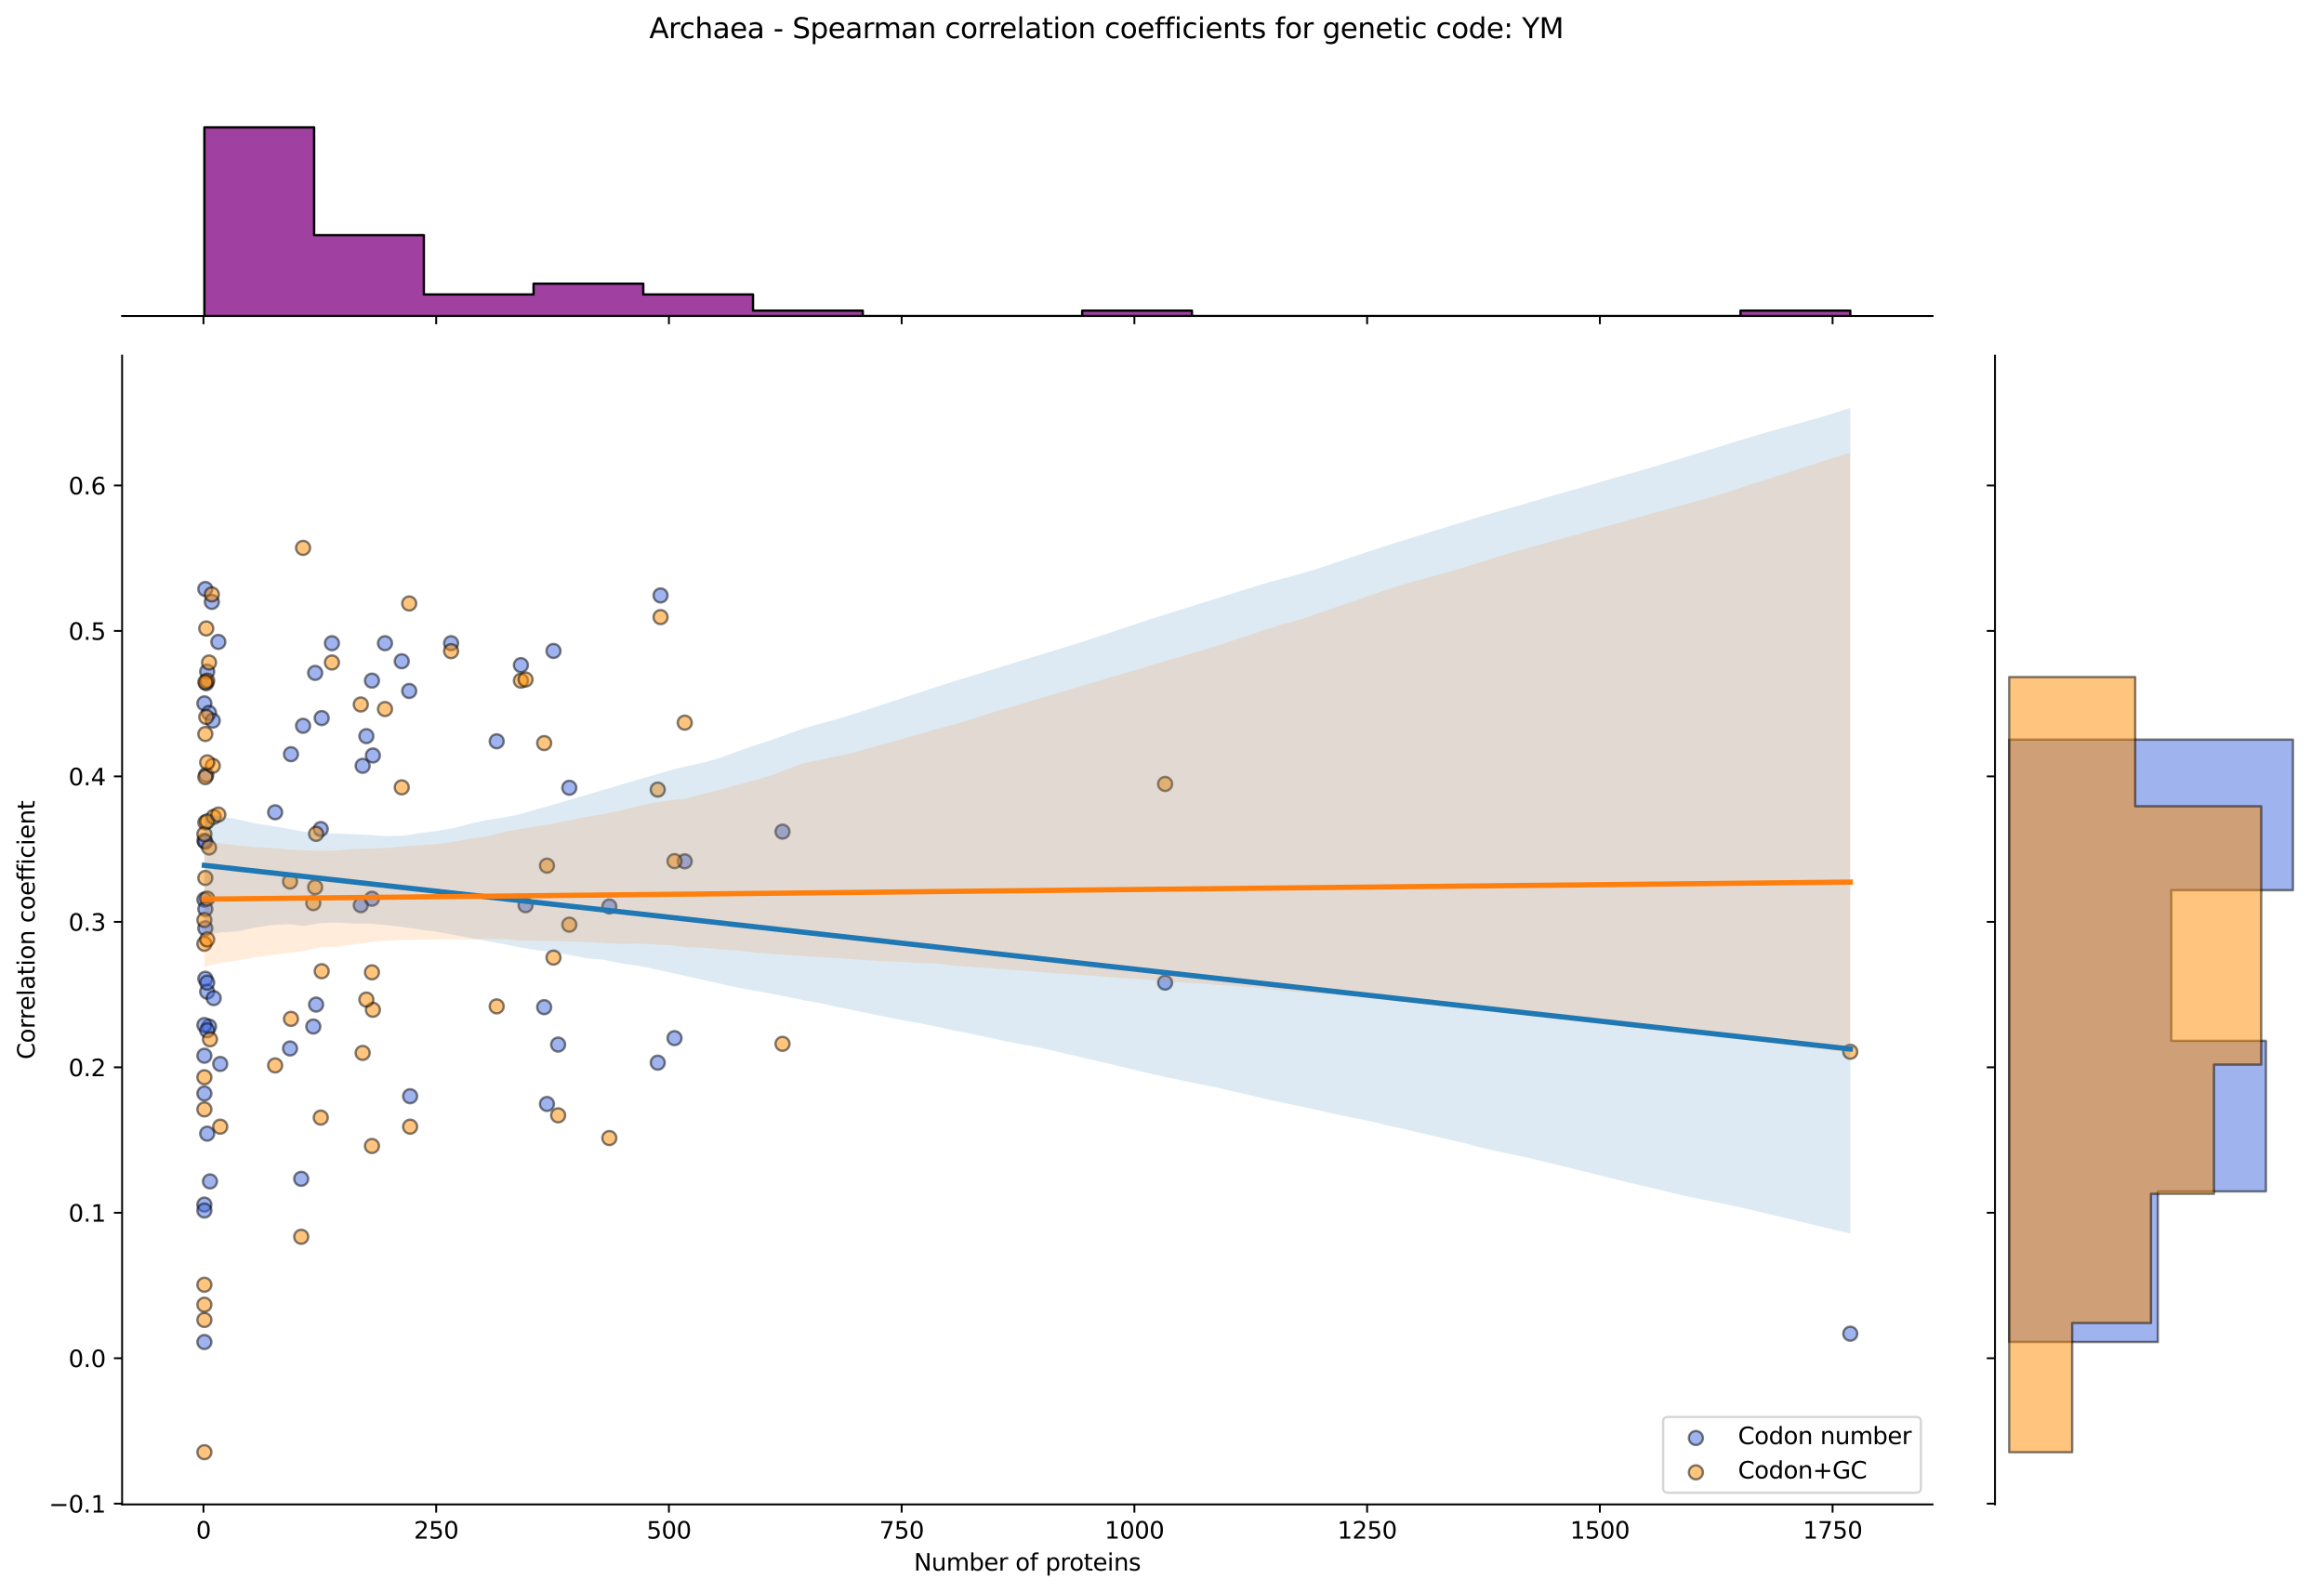<?xml version="1.0" encoding="utf-8" standalone="no"?>
<!DOCTYPE svg PUBLIC "-//W3C//DTD SVG 1.1//EN"
  "http://www.w3.org/Graphics/SVG/1.1/DTD/svg11.dtd">
<svg xmlns:xlink="http://www.w3.org/1999/xlink" width="992.836pt" height="680.423pt" viewBox="0 0 992.836 680.423" xmlns="http://www.w3.org/2000/svg" version="1.1">
 <defs>
  <style type="text/css">*{stroke-linejoin: round; stroke-linecap: butt}</style>
 </defs>
 <g id="figure_1">
  <g id="patch_1">
   <path d="M 0 680.423 
L 992.836 680.423 
L 992.836 0 
L 0 0 
z
" style="fill: #ffffff"/>
  </g>
  <g id="axes_1">
   <g id="patch_2">
    <path d="M 52.161 642.867 
L 825.612 642.867 
L 825.612 151.966 
L 52.161 151.966 
z
" style="fill: #ffffff"/>
   </g>
   <g id="PathCollection_1">
    <defs>
     <path id="m5cd69d3f3e" d="M 0 3 
C 0.796 3 1.559 2.684 2.121 2.121 
C 2.684 1.559 3 0.796 3 0 
C 3 -0.796 2.684 -1.559 2.121 -2.121 
C 1.559 -2.684 0.796 -3 0 -3 
C -0.796 -3 -1.559 -2.684 -2.121 -2.121 
C -2.684 -1.559 -3 -0.796 -3 0 
C -3 0.796 -2.684 1.559 -2.121 2.121 
C -1.559 2.684 -0.796 3 0 3 
z
" style="stroke: #000000; stroke-opacity: 0.5"/>
    </defs>
    <g clip-path="url(#pbb3d1c23e2)">
     <use xlink:href="#m5cd69d3f3e" x="133.849" y="438.652" style="fill: #4169e1; fill-opacity: 0.5; stroke: #000000; stroke-opacity: 0.5"/>
     <use xlink:href="#m5cd69d3f3e" x="212.196" y="316.767" style="fill: #4169e1; fill-opacity: 0.5; stroke: #000000; stroke-opacity: 0.5"/>
     <use xlink:href="#m5cd69d3f3e" x="117.543" y="347.101" style="fill: #4169e1; fill-opacity: 0.5; stroke: #000000; stroke-opacity: 0.5"/>
     <use xlink:href="#m5cd69d3f3e" x="123.906" y="448.028" style="fill: #4169e1; fill-opacity: 0.5; stroke: #000000; stroke-opacity: 0.5"/>
     <use xlink:href="#m5cd69d3f3e" x="192.709" y="274.852" style="fill: #4169e1; fill-opacity: 0.5; stroke: #000000; stroke-opacity: 0.5"/>
     <use xlink:href="#m5cd69d3f3e" x="89.306" y="438.652" style="fill: #4169e1; fill-opacity: 0.5; stroke: #000000; stroke-opacity: 0.5"/>
     <use xlink:href="#m5cd69d3f3e" x="280.999" y="454.094" style="fill: #4169e1; fill-opacity: 0.5; stroke: #000000; stroke-opacity: 0.5"/>
     <use xlink:href="#m5cd69d3f3e" x="154.132" y="386.81" style="fill: #4169e1; fill-opacity: 0.5; stroke: #000000; stroke-opacity: 0.5"/>
     <use xlink:href="#m5cd69d3f3e" x="88.511" y="286.986" style="fill: #4169e1; fill-opacity: 0.5; stroke: #000000; stroke-opacity: 0.5"/>
     <use xlink:href="#m5cd69d3f3e" x="87.318" y="514.74" style="fill: #4169e1; fill-opacity: 0.5; stroke: #000000; stroke-opacity: 0.5"/>
     <use xlink:href="#m5cd69d3f3e" x="87.715" y="396.668" style="fill: #4169e1; fill-opacity: 0.5; stroke: #000000; stroke-opacity: 0.5"/>
     <use xlink:href="#m5cd69d3f3e" x="282.192" y="254.446" style="fill: #4169e1; fill-opacity: 0.5; stroke: #000000; stroke-opacity: 0.5"/>
     <use xlink:href="#m5cd69d3f3e" x="87.318" y="438.015" style="fill: #4169e1; fill-opacity: 0.5; stroke: #000000; stroke-opacity: 0.5"/>
     <use xlink:href="#m5cd69d3f3e" x="128.679" y="503.73" style="fill: #4169e1; fill-opacity: 0.5; stroke: #000000; stroke-opacity: 0.5"/>
     <use xlink:href="#m5cd69d3f3e" x="89.704" y="504.833" style="fill: #4169e1; fill-opacity: 0.5; stroke: #000000; stroke-opacity: 0.5"/>
     <use xlink:href="#m5cd69d3f3e" x="134.644" y="287.537" style="fill: #4169e1; fill-opacity: 0.5; stroke: #000000; stroke-opacity: 0.5"/>
     <use xlink:href="#m5cd69d3f3e" x="135.042" y="429.276" style="fill: #4169e1; fill-opacity: 0.5; stroke: #000000; stroke-opacity: 0.5"/>
     <use xlink:href="#m5cd69d3f3e" x="171.631" y="282.573" style="fill: #4169e1; fill-opacity: 0.5; stroke: #000000; stroke-opacity: 0.5"/>
     <use xlink:href="#m5cd69d3f3e" x="90.499" y="257.204" style="fill: #4169e1; fill-opacity: 0.5; stroke: #000000; stroke-opacity: 0.5"/>
     <use xlink:href="#m5cd69d3f3e" x="790.455" y="569.912" style="fill: #4169e1; fill-opacity: 0.5; stroke: #000000; stroke-opacity: 0.5"/>
     <use xlink:href="#m5cd69d3f3e" x="88.113" y="331.107" style="fill: #4169e1; fill-opacity: 0.5; stroke: #000000; stroke-opacity: 0.5"/>
     <use xlink:href="#m5cd69d3f3e" x="129.474" y="310.149" style="fill: #4169e1; fill-opacity: 0.5; stroke: #000000; stroke-opacity: 0.5"/>
     <use xlink:href="#m5cd69d3f3e" x="137.031" y="354.27" style="fill: #4169e1; fill-opacity: 0.5; stroke: #000000; stroke-opacity: 0.5"/>
     <use xlink:href="#m5cd69d3f3e" x="233.672" y="471.743" style="fill: #4169e1; fill-opacity: 0.5; stroke: #000000; stroke-opacity: 0.5"/>
     <use xlink:href="#m5cd69d3f3e" x="87.715" y="251.689" style="fill: #4169e1; fill-opacity: 0.5; stroke: #000000; stroke-opacity: 0.5"/>
     <use xlink:href="#m5cd69d3f3e" x="334.291" y="355.373" style="fill: #4169e1; fill-opacity: 0.5; stroke: #000000; stroke-opacity: 0.5"/>
     <use xlink:href="#m5cd69d3f3e" x="243.217" y="336.622" style="fill: #4169e1; fill-opacity: 0.5; stroke: #000000; stroke-opacity: 0.5"/>
     <use xlink:href="#m5cd69d3f3e" x="87.318" y="359.26" style="fill: #4169e1; fill-opacity: 0.5; stroke: #000000; stroke-opacity: 0.5"/>
     <use xlink:href="#m5cd69d3f3e" x="87.715" y="418.246" style="fill: #4169e1; fill-opacity: 0.5; stroke: #000000; stroke-opacity: 0.5"/>
     <use xlink:href="#m5cd69d3f3e" x="124.304" y="322.282" style="fill: #4169e1; fill-opacity: 0.5; stroke: #000000; stroke-opacity: 0.5"/>
     <use xlink:href="#m5cd69d3f3e" x="87.318" y="300.563" style="fill: #4169e1; fill-opacity: 0.5; stroke: #000000; stroke-opacity: 0.5"/>
     <use xlink:href="#m5cd69d3f3e" x="89.306" y="304.634" style="fill: #4169e1; fill-opacity: 0.5; stroke: #000000; stroke-opacity: 0.5"/>
     <use xlink:href="#m5cd69d3f3e" x="154.927" y="327.246" style="fill: #4169e1; fill-opacity: 0.5; stroke: #000000; stroke-opacity: 0.5"/>
     <use xlink:href="#m5cd69d3f3e" x="288.157" y="443.615" style="fill: #4169e1; fill-opacity: 0.5; stroke: #000000; stroke-opacity: 0.5"/>
     <use xlink:href="#m5cd69d3f3e" x="159.302" y="322.834" style="fill: #4169e1; fill-opacity: 0.5; stroke: #000000; stroke-opacity: 0.5"/>
     <use xlink:href="#m5cd69d3f3e" x="292.532" y="368.058" style="fill: #4169e1; fill-opacity: 0.5; stroke: #000000; stroke-opacity: 0.5"/>
     <use xlink:href="#m5cd69d3f3e" x="88.511" y="484.427" style="fill: #4169e1; fill-opacity: 0.5; stroke: #000000; stroke-opacity: 0.5"/>
     <use xlink:href="#m5cd69d3f3e" x="222.536" y="284.228" style="fill: #4169e1; fill-opacity: 0.5; stroke: #000000; stroke-opacity: 0.5"/>
     <use xlink:href="#m5cd69d3f3e" x="158.904" y="290.846" style="fill: #4169e1; fill-opacity: 0.5; stroke: #000000; stroke-opacity: 0.5"/>
     <use xlink:href="#m5cd69d3f3e" x="87.318" y="384.437" style="fill: #4169e1; fill-opacity: 0.5; stroke: #000000; stroke-opacity: 0.5"/>
     <use xlink:href="#m5cd69d3f3e" x="90.897" y="307.943" style="fill: #4169e1; fill-opacity: 0.5; stroke: #000000; stroke-opacity: 0.5"/>
     <use xlink:href="#m5cd69d3f3e" x="497.746" y="419.9" style="fill: #4169e1; fill-opacity: 0.5; stroke: #000000; stroke-opacity: 0.5"/>
     <use xlink:href="#m5cd69d3f3e" x="236.456" y="278.161" style="fill: #4169e1; fill-opacity: 0.5; stroke: #000000; stroke-opacity: 0.5"/>
     <use xlink:href="#m5cd69d3f3e" x="238.445" y="446.373" style="fill: #4169e1; fill-opacity: 0.5; stroke: #000000; stroke-opacity: 0.5"/>
     <use xlink:href="#m5cd69d3f3e" x="88.511" y="423.761" style="fill: #4169e1; fill-opacity: 0.5; stroke: #000000; stroke-opacity: 0.5"/>
     <use xlink:href="#m5cd69d3f3e" x="260.318" y="387.361" style="fill: #4169e1; fill-opacity: 0.5; stroke: #000000; stroke-opacity: 0.5"/>
     <use xlink:href="#m5cd69d3f3e" x="87.715" y="359.702" style="fill: #4169e1; fill-opacity: 0.5; stroke: #000000; stroke-opacity: 0.5"/>
     <use xlink:href="#m5cd69d3f3e" x="91.295" y="426.519" style="fill: #4169e1; fill-opacity: 0.5; stroke: #000000; stroke-opacity: 0.5"/>
     <use xlink:href="#m5cd69d3f3e" x="141.803" y="274.852" style="fill: #4169e1; fill-opacity: 0.5; stroke: #000000; stroke-opacity: 0.5"/>
     <use xlink:href="#m5cd69d3f3e" x="137.428" y="306.84" style="fill: #4169e1; fill-opacity: 0.5; stroke: #000000; stroke-opacity: 0.5"/>
     <use xlink:href="#m5cd69d3f3e" x="164.472" y="274.852" style="fill: #4169e1; fill-opacity: 0.5; stroke: #000000; stroke-opacity: 0.5"/>
     <use xlink:href="#m5cd69d3f3e" x="232.479" y="430.379" style="fill: #4169e1; fill-opacity: 0.5; stroke: #000000; stroke-opacity: 0.5"/>
     <use xlink:href="#m5cd69d3f3e" x="94.079" y="454.646" style="fill: #4169e1; fill-opacity: 0.5; stroke: #000000; stroke-opacity: 0.5"/>
     <use xlink:href="#m5cd69d3f3e" x="88.511" y="419.9" style="fill: #4169e1; fill-opacity: 0.5; stroke: #000000; stroke-opacity: 0.5"/>
     <use xlink:href="#m5cd69d3f3e" x="88.511" y="440.306" style="fill: #4169e1; fill-opacity: 0.5; stroke: #000000; stroke-opacity: 0.5"/>
     <use xlink:href="#m5cd69d3f3e" x="87.715" y="388.464" style="fill: #4169e1; fill-opacity: 0.5; stroke: #000000; stroke-opacity: 0.5"/>
     <use xlink:href="#m5cd69d3f3e" x="175.21" y="468.434" style="fill: #4169e1; fill-opacity: 0.5; stroke: #000000; stroke-opacity: 0.5"/>
     <use xlink:href="#m5cd69d3f3e" x="87.318" y="467.266" style="fill: #4169e1; fill-opacity: 0.5; stroke: #000000; stroke-opacity: 0.5"/>
     <use xlink:href="#m5cd69d3f3e" x="224.525" y="386.81" style="fill: #4169e1; fill-opacity: 0.5; stroke: #000000; stroke-opacity: 0.5"/>
     <use xlink:href="#m5cd69d3f3e" x="93.283" y="274.301" style="fill: #4169e1; fill-opacity: 0.5; stroke: #000000; stroke-opacity: 0.5"/>
     <use xlink:href="#m5cd69d3f3e" x="158.904" y="384.052" style="fill: #4169e1; fill-opacity: 0.5; stroke: #000000; stroke-opacity: 0.5"/>
     <use xlink:href="#m5cd69d3f3e" x="87.318" y="517.281" style="fill: #4169e1; fill-opacity: 0.5; stroke: #000000; stroke-opacity: 0.5"/>
     <use xlink:href="#m5cd69d3f3e" x="88.113" y="291.949" style="fill: #4169e1; fill-opacity: 0.5; stroke: #000000; stroke-opacity: 0.5"/>
     <use xlink:href="#m5cd69d3f3e" x="156.518" y="314.561" style="fill: #4169e1; fill-opacity: 0.5; stroke: #000000; stroke-opacity: 0.5"/>
     <use xlink:href="#m5cd69d3f3e" x="174.812" y="295.258" style="fill: #4169e1; fill-opacity: 0.5; stroke: #000000; stroke-opacity: 0.5"/>
     <use xlink:href="#m5cd69d3f3e" x="87.318" y="451.126" style="fill: #4169e1; fill-opacity: 0.5; stroke: #000000; stroke-opacity: 0.5"/>
     <use xlink:href="#m5cd69d3f3e" x="87.318" y="573.468" style="fill: #4169e1; fill-opacity: 0.5; stroke: #000000; stroke-opacity: 0.5"/>
    </g>
   </g>
   <g id="PathCollection_2">
    <defs>
     <path id="m7a59ae1bc9" d="M 0 3 
C 0.796 3 1.559 2.684 2.121 2.121 
C 2.684 1.559 3 0.796 3 0 
C 3 -0.796 2.684 -1.559 2.121 -2.121 
C 1.559 -2.684 0.796 -3 0 -3 
C -0.796 -3 -1.559 -2.684 -2.121 -2.121 
C -2.684 -1.559 -3 -0.796 -3 0 
C -3 0.796 -2.684 1.559 -2.121 2.121 
C -1.559 2.684 -0.796 3 0 3 
z
" style="stroke: #000000; stroke-opacity: 0.5"/>
    </defs>
    <g clip-path="url(#pbb3d1c23e2)">
     <use xlink:href="#m7a59ae1bc9" x="133.849" y="385.914" style="fill: #ff8c00; fill-opacity: 0.5; stroke: #000000; stroke-opacity: 0.5"/>
     <use xlink:href="#m7a59ae1bc9" x="212.196" y="430.047" style="fill: #ff8c00; fill-opacity: 0.5; stroke: #000000; stroke-opacity: 0.5"/>
     <use xlink:href="#m7a59ae1bc9" x="117.543" y="455.266" style="fill: #ff8c00; fill-opacity: 0.5; stroke: #000000; stroke-opacity: 0.5"/>
     <use xlink:href="#m7a59ae1bc9" x="123.906" y="376.699" style="fill: #ff8c00; fill-opacity: 0.5; stroke: #000000; stroke-opacity: 0.5"/>
     <use xlink:href="#m7a59ae1bc9" x="192.709" y="278.248" style="fill: #ff8c00; fill-opacity: 0.5; stroke: #000000; stroke-opacity: 0.5"/>
     <use xlink:href="#m7a59ae1bc9" x="89.306" y="362.15" style="fill: #ff8c00; fill-opacity: 0.5; stroke: #000000; stroke-opacity: 0.5"/>
     <use xlink:href="#m7a59ae1bc9" x="280.999" y="337.416" style="fill: #ff8c00; fill-opacity: 0.5; stroke: #000000; stroke-opacity: 0.5"/>
     <use xlink:href="#m7a59ae1bc9" x="154.132" y="301.042" style="fill: #ff8c00; fill-opacity: 0.5; stroke: #000000; stroke-opacity: 0.5"/>
     <use xlink:href="#m7a59ae1bc9" x="88.511" y="383.974" style="fill: #ff8c00; fill-opacity: 0.5; stroke: #000000; stroke-opacity: 0.5"/>
     <use xlink:href="#m7a59ae1bc9" x="87.318" y="403.3" style="fill: #ff8c00; fill-opacity: 0.5; stroke: #000000; stroke-opacity: 0.5"/>
     <use xlink:href="#m7a59ae1bc9" x="87.715" y="375.167" style="fill: #ff8c00; fill-opacity: 0.5; stroke: #000000; stroke-opacity: 0.5"/>
     <use xlink:href="#m7a59ae1bc9" x="282.192" y="263.698" style="fill: #ff8c00; fill-opacity: 0.5; stroke: #000000; stroke-opacity: 0.5"/>
     <use xlink:href="#m7a59ae1bc9" x="87.318" y="564.039" style="fill: #ff8c00; fill-opacity: 0.5; stroke: #000000; stroke-opacity: 0.5"/>
     <use xlink:href="#m7a59ae1bc9" x="128.679" y="528.498" style="fill: #ff8c00; fill-opacity: 0.5; stroke: #000000; stroke-opacity: 0.5"/>
     <use xlink:href="#m7a59ae1bc9" x="89.704" y="444.111" style="fill: #ff8c00; fill-opacity: 0.5; stroke: #000000; stroke-opacity: 0.5"/>
     <use xlink:href="#m7a59ae1bc9" x="134.644" y="379.124" style="fill: #ff8c00; fill-opacity: 0.5; stroke: #000000; stroke-opacity: 0.5"/>
     <use xlink:href="#m7a59ae1bc9" x="135.042" y="356.33" style="fill: #ff8c00; fill-opacity: 0.5; stroke: #000000; stroke-opacity: 0.5"/>
     <use xlink:href="#m7a59ae1bc9" x="171.631" y="336.446" style="fill: #ff8c00; fill-opacity: 0.5; stroke: #000000; stroke-opacity: 0.5"/>
     <use xlink:href="#m7a59ae1bc9" x="90.499" y="253.999" style="fill: #ff8c00; fill-opacity: 0.5; stroke: #000000; stroke-opacity: 0.5"/>
     <use xlink:href="#m7a59ae1bc9" x="790.455" y="449.446" style="fill: #ff8c00; fill-opacity: 0.5; stroke: #000000; stroke-opacity: 0.5"/>
     <use xlink:href="#m7a59ae1bc9" x="88.113" y="268.548" style="fill: #ff8c00; fill-opacity: 0.5; stroke: #000000; stroke-opacity: 0.5"/>
     <use xlink:href="#m7a59ae1bc9" x="129.474" y="234.115" style="fill: #ff8c00; fill-opacity: 0.5; stroke: #000000; stroke-opacity: 0.5"/>
     <use xlink:href="#m7a59ae1bc9" x="137.031" y="477.575" style="fill: #ff8c00; fill-opacity: 0.5; stroke: #000000; stroke-opacity: 0.5"/>
     <use xlink:href="#m7a59ae1bc9" x="233.672" y="369.909" style="fill: #ff8c00; fill-opacity: 0.5; stroke: #000000; stroke-opacity: 0.5"/>
     <use xlink:href="#m7a59ae1bc9" x="87.715" y="332.081" style="fill: #ff8c00; fill-opacity: 0.5; stroke: #000000; stroke-opacity: 0.5"/>
     <use xlink:href="#m7a59ae1bc9" x="334.291" y="446.051" style="fill: #ff8c00; fill-opacity: 0.5; stroke: #000000; stroke-opacity: 0.5"/>
     <use xlink:href="#m7a59ae1bc9" x="243.217" y="395.128" style="fill: #ff8c00; fill-opacity: 0.5; stroke: #000000; stroke-opacity: 0.5"/>
     <use xlink:href="#m7a59ae1bc9" x="87.318" y="474.06" style="fill: #ff8c00; fill-opacity: 0.5; stroke: #000000; stroke-opacity: 0.5"/>
     <use xlink:href="#m7a59ae1bc9" x="87.715" y="351.48" style="fill: #ff8c00; fill-opacity: 0.5; stroke: #000000; stroke-opacity: 0.5"/>
     <use xlink:href="#m7a59ae1bc9" x="124.304" y="435.382" style="fill: #ff8c00; fill-opacity: 0.5; stroke: #000000; stroke-opacity: 0.5"/>
     <use xlink:href="#m7a59ae1bc9" x="87.318" y="356.404" style="fill: #ff8c00; fill-opacity: 0.5; stroke: #000000; stroke-opacity: 0.5"/>
     <use xlink:href="#m7a59ae1bc9" x="89.306" y="283.098" style="fill: #ff8c00; fill-opacity: 0.5; stroke: #000000; stroke-opacity: 0.5"/>
     <use xlink:href="#m7a59ae1bc9" x="154.927" y="449.931" style="fill: #ff8c00; fill-opacity: 0.5; stroke: #000000; stroke-opacity: 0.5"/>
     <use xlink:href="#m7a59ae1bc9" x="288.157" y="367.969" style="fill: #ff8c00; fill-opacity: 0.5; stroke: #000000; stroke-opacity: 0.5"/>
     <use xlink:href="#m7a59ae1bc9" x="159.302" y="431.502" style="fill: #ff8c00; fill-opacity: 0.5; stroke: #000000; stroke-opacity: 0.5"/>
     <use xlink:href="#m7a59ae1bc9" x="292.532" y="308.802" style="fill: #ff8c00; fill-opacity: 0.5; stroke: #000000; stroke-opacity: 0.5"/>
     <use xlink:href="#m7a59ae1bc9" x="88.511" y="401.433" style="fill: #ff8c00; fill-opacity: 0.5; stroke: #000000; stroke-opacity: 0.5"/>
     <use xlink:href="#m7a59ae1bc9" x="222.536" y="290.857" style="fill: #ff8c00; fill-opacity: 0.5; stroke: #000000; stroke-opacity: 0.5"/>
     <use xlink:href="#m7a59ae1bc9" x="158.904" y="415.497" style="fill: #ff8c00; fill-opacity: 0.5; stroke: #000000; stroke-opacity: 0.5"/>
     <use xlink:href="#m7a59ae1bc9" x="87.318" y="460.329" style="fill: #ff8c00; fill-opacity: 0.5; stroke: #000000; stroke-opacity: 0.5"/>
     <use xlink:href="#m7a59ae1bc9" x="90.897" y="327.231" style="fill: #ff8c00; fill-opacity: 0.5; stroke: #000000; stroke-opacity: 0.5"/>
     <use xlink:href="#m7a59ae1bc9" x="497.746" y="334.991" style="fill: #ff8c00; fill-opacity: 0.5; stroke: #000000; stroke-opacity: 0.5"/>
     <use xlink:href="#m7a59ae1bc9" x="236.456" y="409.193" style="fill: #ff8c00; fill-opacity: 0.5; stroke: #000000; stroke-opacity: 0.5"/>
     <use xlink:href="#m7a59ae1bc9" x="238.445" y="476.605" style="fill: #ff8c00; fill-opacity: 0.5; stroke: #000000; stroke-opacity: 0.5"/>
     <use xlink:href="#m7a59ae1bc9" x="88.511" y="290.857" style="fill: #ff8c00; fill-opacity: 0.5; stroke: #000000; stroke-opacity: 0.5"/>
     <use xlink:href="#m7a59ae1bc9" x="260.318" y="486.305" style="fill: #ff8c00; fill-opacity: 0.5; stroke: #000000; stroke-opacity: 0.5"/>
     <use xlink:href="#m7a59ae1bc9" x="87.715" y="291.476" style="fill: #ff8c00; fill-opacity: 0.5; stroke: #000000; stroke-opacity: 0.5"/>
     <use xlink:href="#m7a59ae1bc9" x="91.295" y="349.055" style="fill: #ff8c00; fill-opacity: 0.5; stroke: #000000; stroke-opacity: 0.5"/>
     <use xlink:href="#m7a59ae1bc9" x="141.803" y="283.098" style="fill: #ff8c00; fill-opacity: 0.5; stroke: #000000; stroke-opacity: 0.5"/>
     <use xlink:href="#m7a59ae1bc9" x="137.428" y="415.012" style="fill: #ff8c00; fill-opacity: 0.5; stroke: #000000; stroke-opacity: 0.5"/>
     <use xlink:href="#m7a59ae1bc9" x="164.472" y="302.982" style="fill: #ff8c00; fill-opacity: 0.5; stroke: #000000; stroke-opacity: 0.5"/>
     <use xlink:href="#m7a59ae1bc9" x="232.479" y="317.531" style="fill: #ff8c00; fill-opacity: 0.5; stroke: #000000; stroke-opacity: 0.5"/>
     <use xlink:href="#m7a59ae1bc9" x="94.079" y="481.455" style="fill: #ff8c00; fill-opacity: 0.5; stroke: #000000; stroke-opacity: 0.5"/>
     <use xlink:href="#m7a59ae1bc9" x="88.511" y="325.776" style="fill: #ff8c00; fill-opacity: 0.5; stroke: #000000; stroke-opacity: 0.5"/>
     <use xlink:href="#m7a59ae1bc9" x="88.511" y="350.995" style="fill: #ff8c00; fill-opacity: 0.5; stroke: #000000; stroke-opacity: 0.5"/>
     <use xlink:href="#m7a59ae1bc9" x="87.715" y="313.651" style="fill: #ff8c00; fill-opacity: 0.5; stroke: #000000; stroke-opacity: 0.5"/>
     <use xlink:href="#m7a59ae1bc9" x="175.21" y="481.455" style="fill: #ff8c00; fill-opacity: 0.5; stroke: #000000; stroke-opacity: 0.5"/>
     <use xlink:href="#m7a59ae1bc9" x="87.318" y="557.528" style="fill: #ff8c00; fill-opacity: 0.5; stroke: #000000; stroke-opacity: 0.5"/>
     <use xlink:href="#m7a59ae1bc9" x="224.525" y="290.372" style="fill: #ff8c00; fill-opacity: 0.5; stroke: #000000; stroke-opacity: 0.5"/>
     <use xlink:href="#m7a59ae1bc9" x="93.283" y="348.085" style="fill: #ff8c00; fill-opacity: 0.5; stroke: #000000; stroke-opacity: 0.5"/>
     <use xlink:href="#m7a59ae1bc9" x="158.904" y="489.699" style="fill: #ff8c00; fill-opacity: 0.5; stroke: #000000; stroke-opacity: 0.5"/>
     <use xlink:href="#m7a59ae1bc9" x="87.318" y="620.553" style="fill: #ff8c00; fill-opacity: 0.5; stroke: #000000; stroke-opacity: 0.5"/>
     <use xlink:href="#m7a59ae1bc9" x="88.113" y="306.377" style="fill: #ff8c00; fill-opacity: 0.5; stroke: #000000; stroke-opacity: 0.5"/>
     <use xlink:href="#m7a59ae1bc9" x="156.518" y="427.137" style="fill: #ff8c00; fill-opacity: 0.5; stroke: #000000; stroke-opacity: 0.5"/>
     <use xlink:href="#m7a59ae1bc9" x="174.812" y="257.879" style="fill: #ff8c00; fill-opacity: 0.5; stroke: #000000; stroke-opacity: 0.5"/>
     <use xlink:href="#m7a59ae1bc9" x="87.318" y="548.991" style="fill: #ff8c00; fill-opacity: 0.5; stroke: #000000; stroke-opacity: 0.5"/>
     <use xlink:href="#m7a59ae1bc9" x="87.318" y="393.14" style="fill: #ff8c00; fill-opacity: 0.5; stroke: #000000; stroke-opacity: 0.5"/>
    </g>
   </g>
   <g id="PolyCollection_1">
    <path d="M 87.318 347.56 
L 87.318 399.608 
L 94.42 398.462 
L 101.523 397.949 
L 108.625 396.405 
L 115.727 395.342 
L 122.83 394.94 
L 129.932 395.649 
L 137.035 394.445 
L 144.137 394.232 
L 151.239 394.649 
L 158.342 394.703 
L 165.444 395.393 
L 172.547 396.168 
L 179.649 397.316 
L 186.751 398.197 
L 193.854 399.49 
L 200.956 400.834 
L 208.058 402.105 
L 215.161 403.463 
L 222.263 404.864 
L 229.366 406.067 
L 236.468 406.826 
L 243.57 408.126 
L 250.673 409.514 
L 257.775 410.124 
L 264.878 411.597 
L 271.98 412.552 
L 279.082 413.978 
L 286.185 415.564 
L 293.287 417.151 
L 300.39 418.738 
L 307.492 420.325 
L 314.594 421.932 
L 321.697 423.213 
L 328.799 424.492 
L 335.902 425.871 
L 343.004 427.37 
L 350.106 428.574 
L 357.209 430.184 
L 364.311 431.633 
L 371.414 433.082 
L 378.516 434.526 
L 385.618 435.986 
L 392.721 437.253 
L 399.823 438.613 
L 406.926 440.211 
L 414.028 441.568 
L 421.13 443.079 
L 428.233 444.616 
L 435.335 446.023 
L 442.437 447.291 
L 449.54 448.9 
L 456.642 450.559 
L 463.745 452.211 
L 470.847 453.871 
L 477.949 455.526 
L 485.052 457.244 
L 492.154 458.975 
L 499.257 460.488 
L 506.359 462.035 
L 513.461 463.47 
L 520.564 464.885 
L 527.666 466.549 
L 534.769 468.211 
L 541.871 469.869 
L 548.973 471.394 
L 556.076 472.89 
L 563.178 474.391 
L 570.281 476.049 
L 577.383 477.489 
L 584.485 478.964 
L 591.588 480.661 
L 598.69 482.214 
L 605.793 483.889 
L 612.895 485.538 
L 619.997 487.182 
L 627.1 488.86 
L 634.202 490.758 
L 641.305 492.362 
L 648.407 493.817 
L 655.509 495.402 
L 662.612 497.137 
L 669.714 498.837 
L 676.816 500.587 
L 683.919 502.352 
L 691.021 504.183 
L 698.124 505.864 
L 705.226 507.532 
L 712.328 509.268 
L 719.431 510.928 
L 726.533 512.383 
L 733.636 513.837 
L 740.738 515.292 
L 747.84 516.93 
L 754.943 518.635 
L 762.045 520.339 
L 769.148 522.042 
L 776.25 523.744 
L 783.352 525.447 
L 790.455 527.15 
L 790.455 174.279 
L 790.455 174.279 
L 783.352 176.585 
L 776.25 178.734 
L 769.148 180.719 
L 762.045 182.704 
L 754.943 184.689 
L 747.84 186.775 
L 740.738 188.948 
L 733.636 191.122 
L 726.533 193.295 
L 719.431 195.468 
L 712.328 197.641 
L 705.226 199.808 
L 698.124 201.843 
L 691.021 203.878 
L 683.919 205.919 
L 676.816 207.96 
L 669.714 210.001 
L 662.612 212.042 
L 655.509 214.083 
L 648.407 216.124 
L 641.305 218.165 
L 634.202 220.206 
L 627.1 222.369 
L 619.997 224.572 
L 612.895 226.774 
L 605.793 228.982 
L 598.69 231.194 
L 591.588 233.406 
L 584.485 235.745 
L 577.383 238.136 
L 570.281 240.527 
L 563.178 242.919 
L 556.076 245.035 
L 548.973 246.951 
L 541.871 248.868 
L 534.769 251.056 
L 527.666 253.256 
L 520.564 255.462 
L 513.461 257.673 
L 506.359 259.884 
L 499.257 262.096 
L 492.154 264.363 
L 485.052 266.734 
L 477.949 269.104 
L 470.847 271.474 
L 463.745 273.844 
L 456.642 276.067 
L 449.54 278.246 
L 442.437 280.425 
L 435.335 282.604 
L 428.233 284.786 
L 421.13 286.968 
L 414.028 289.15 
L 406.926 291.332 
L 399.823 293.622 
L 392.721 295.946 
L 385.618 298.269 
L 378.516 300.593 
L 371.414 302.917 
L 364.311 305.24 
L 357.209 307.415 
L 350.106 309.312 
L 343.004 311.426 
L 335.902 313.941 
L 328.799 316.473 
L 321.697 318.785 
L 314.594 321.213 
L 307.492 323.857 
L 300.39 325.917 
L 293.287 327.39 
L 286.185 329.195 
L 279.082 331.273 
L 271.98 333.293 
L 264.878 335.428 
L 257.775 337.522 
L 250.673 339.689 
L 243.57 341.694 
L 236.468 343.827 
L 229.366 345.788 
L 222.263 347.931 
L 215.161 349.338 
L 208.058 350.401 
L 200.956 351.974 
L 193.854 353.834 
L 186.751 355.042 
L 179.649 355.964 
L 172.547 357.059 
L 165.444 357.325 
L 158.342 356.835 
L 151.239 356.492 
L 144.137 356.2 
L 137.035 355.934 
L 129.932 355.411 
L 122.83 354.11 
L 115.727 352.825 
L 108.625 351.76 
L 101.523 350.146 
L 94.42 348.898 
L 87.318 347.56 
z
" clip-path="url(#pbb3d1c23e2)" style="fill: #1f77b4; fill-opacity: 0.15"/>
   </g>
   <g id="PolyCollection_2">
    <path d="M 87.318 359.635 
L 87.318 413.104 
L 94.42 411.379 
L 101.523 410.421 
L 108.625 409.117 
L 115.727 408.118 
L 122.83 407.247 
L 129.932 406.407 
L 137.035 404.865 
L 144.137 404.535 
L 151.239 403.546 
L 158.342 402.551 
L 165.444 401.887 
L 172.547 401.562 
L 179.649 401.575 
L 186.751 401.467 
L 193.854 401.392 
L 200.956 401.497 
L 208.058 401.246 
L 215.161 401.292 
L 222.263 401.959 
L 229.366 402.032 
L 236.468 402.089 
L 243.57 402.379 
L 250.673 402.508 
L 257.775 402.945 
L 264.878 403.409 
L 271.98 403.232 
L 279.082 403.549 
L 286.185 403.906 
L 293.287 404.825 
L 300.39 405.009 
L 307.492 405.698 
L 314.594 406.119 
L 321.697 406.988 
L 328.799 407.6 
L 335.902 408.072 
L 343.004 408.544 
L 350.106 408.997 
L 357.209 409.433 
L 364.311 409.924 
L 371.414 410.389 
L 378.516 410.852 
L 385.618 411.066 
L 392.721 411.559 
L 399.823 411.758 
L 406.926 412.614 
L 414.028 413.132 
L 421.13 413.645 
L 428.233 414.171 
L 435.335 414.696 
L 442.437 415.214 
L 449.54 415.845 
L 456.642 416.248 
L 463.745 416.772 
L 470.847 417.286 
L 477.949 417.89 
L 485.052 418.315 
L 492.154 418.836 
L 499.257 419.569 
L 506.359 419.93 
L 513.461 420.397 
L 520.564 420.921 
L 527.666 421.437 
L 534.769 421.953 
L 541.871 422.624 
L 548.973 423.448 
L 556.076 424.097 
L 563.178 424.558 
L 570.281 425.018 
L 577.383 425.6 
L 584.485 426.402 
L 591.588 427.203 
L 598.69 428.003 
L 605.793 428.611 
L 612.895 429.172 
L 619.997 430.02 
L 627.1 430.869 
L 634.202 431.717 
L 641.305 432.566 
L 648.407 433.414 
L 655.509 434.263 
L 662.612 435.111 
L 669.714 435.96 
L 676.816 436.721 
L 683.919 437.604 
L 691.021 438.505 
L 698.124 439.336 
L 705.226 440.146 
L 712.328 440.893 
L 719.431 441.593 
L 726.533 442.293 
L 733.636 442.993 
L 740.738 443.693 
L 747.84 444.496 
L 754.943 445.38 
L 762.045 446.265 
L 769.148 447.15 
L 776.25 448.035 
L 783.352 448.92 
L 790.455 449.804 
L 790.455 193.301 
L 790.455 193.301 
L 783.352 195.592 
L 776.25 197.883 
L 769.148 200.174 
L 762.045 202.465 
L 754.943 204.756 
L 747.84 207.047 
L 740.738 209.338 
L 733.636 211.629 
L 726.533 213.68 
L 719.431 215.632 
L 712.328 217.571 
L 705.226 219.51 
L 698.124 221.576 
L 691.021 223.547 
L 683.919 225.515 
L 676.816 227.483 
L 669.714 229.451 
L 662.612 231.419 
L 655.509 233.387 
L 648.407 235.36 
L 641.305 237.429 
L 634.202 239.698 
L 627.1 241.966 
L 619.997 244.081 
L 612.895 246.019 
L 605.793 247.96 
L 598.69 249.911 
L 591.588 252.238 
L 584.485 254.698 
L 577.383 257.158 
L 570.281 259.618 
L 563.178 262.078 
L 556.076 264.538 
L 548.973 266.435 
L 541.871 268.64 
L 534.769 271.008 
L 527.666 273.376 
L 520.564 275.744 
L 513.461 277.886 
L 506.359 279.982 
L 499.257 282.079 
L 492.154 284.175 
L 485.052 286.272 
L 477.949 288.38 
L 470.847 290.49 
L 463.745 292.601 
L 456.642 294.712 
L 449.54 296.823 
L 442.437 298.933 
L 435.335 301.044 
L 428.233 303.155 
L 421.13 305.266 
L 414.028 307.67 
L 406.926 309.713 
L 399.823 311.558 
L 392.721 313.638 
L 385.618 315.719 
L 378.516 317.685 
L 371.414 319.669 
L 364.311 321.653 
L 357.209 323.203 
L 350.106 324.726 
L 343.004 326.258 
L 335.902 328.872 
L 328.799 331.572 
L 321.697 333.56 
L 314.594 335.5 
L 307.492 337.46 
L 300.39 339.156 
L 293.287 341.15 
L 286.185 341.965 
L 279.082 343.074 
L 271.98 344.562 
L 264.878 346.373 
L 257.775 347.895 
L 250.673 349.008 
L 243.57 350.463 
L 236.468 351.932 
L 229.366 353.018 
L 222.263 354.209 
L 215.161 355.474 
L 208.058 357.436 
L 200.956 358.336 
L 193.854 359.641 
L 186.751 360.718 
L 179.649 361.151 
L 172.547 361.663 
L 165.444 362.305 
L 158.342 362.558 
L 151.239 362.715 
L 144.137 363.422 
L 137.035 363.534 
L 129.932 363.32 
L 122.83 362.871 
L 115.727 362.299 
L 108.625 361.938 
L 101.523 361.197 
L 94.42 360.409 
L 87.318 359.635 
z
" clip-path="url(#pbb3d1c23e2)" style="fill: #ff7f0e; fill-opacity: 0.15"/>
   </g>
   <g id="matplotlib.axis_1">
    <g id="xtick_1">
     <g id="line2d_1">
      <defs>
       <path id="mcc159b1cd9" d="M 0 0 
L 0 3.5 
" style="stroke: #000000; stroke-width: 0.8"/>
      </defs>
      <g>
       <use xlink:href="#mcc159b1cd9" x="86.92" y="642.867" style="stroke: #000000; stroke-width: 0.8"/>
      </g>
     </g>
     <g id="text_1">
      <!-- 0 -->
      <g transform="translate(83.739 657.465) scale(0.1 -0.1)">
       <defs>
        <path id="DejaVuSans-30" d="M 2034 4250 
Q 1547 4250 1301 3770 
Q 1056 3291 1056 2328 
Q 1056 1369 1301 889 
Q 1547 409 2034 409 
Q 2525 409 2770 889 
Q 3016 1369 3016 2328 
Q 3016 3291 2770 3770 
Q 2525 4250 2034 4250 
z
M 2034 4750 
Q 2819 4750 3233 4129 
Q 3647 3509 3647 2328 
Q 3647 1150 3233 529 
Q 2819 -91 2034 -91 
Q 1250 -91 836 529 
Q 422 1150 422 2328 
Q 422 3509 836 4129 
Q 1250 4750 2034 4750 
z
" transform="scale(0.016)"/>
       </defs>
       <use xlink:href="#DejaVuSans-30"/>
      </g>
     </g>
    </g>
    <g id="xtick_2">
     <g id="line2d_2">
      <g>
       <use xlink:href="#mcc159b1cd9" x="186.346" y="642.867" style="stroke: #000000; stroke-width: 0.8"/>
      </g>
     </g>
     <g id="text_2">
      <!-- 250 -->
      <g transform="translate(176.802 657.465) scale(0.1 -0.1)">
       <defs>
        <path id="DejaVuSans-32" d="M 1228 531 
L 3431 531 
L 3431 0 
L 469 0 
L 469 531 
Q 828 903 1448 1529 
Q 2069 2156 2228 2338 
Q 2531 2678 2651 2914 
Q 2772 3150 2772 3378 
Q 2772 3750 2511 3984 
Q 2250 4219 1831 4219 
Q 1534 4219 1204 4116 
Q 875 4013 500 3803 
L 500 4441 
Q 881 4594 1212 4672 
Q 1544 4750 1819 4750 
Q 2544 4750 2975 4387 
Q 3406 4025 3406 3419 
Q 3406 3131 3298 2873 
Q 3191 2616 2906 2266 
Q 2828 2175 2409 1742 
Q 1991 1309 1228 531 
z
" transform="scale(0.016)"/>
        <path id="DejaVuSans-35" d="M 691 4666 
L 3169 4666 
L 3169 4134 
L 1269 4134 
L 1269 2991 
Q 1406 3038 1543 3061 
Q 1681 3084 1819 3084 
Q 2600 3084 3056 2656 
Q 3513 2228 3513 1497 
Q 3513 744 3044 326 
Q 2575 -91 1722 -91 
Q 1428 -91 1123 -41 
Q 819 9 494 109 
L 494 744 
Q 775 591 1075 516 
Q 1375 441 1709 441 
Q 2250 441 2565 725 
Q 2881 1009 2881 1497 
Q 2881 1984 2565 2268 
Q 2250 2553 1709 2553 
Q 1456 2553 1204 2497 
Q 953 2441 691 2322 
L 691 4666 
z
" transform="scale(0.016)"/>
       </defs>
       <use xlink:href="#DejaVuSans-32"/>
       <use xlink:href="#DejaVuSans-35" x="63.623"/>
       <use xlink:href="#DejaVuSans-30" x="127.246"/>
      </g>
     </g>
    </g>
    <g id="xtick_3">
     <g id="line2d_3">
      <g>
       <use xlink:href="#mcc159b1cd9" x="285.771" y="642.867" style="stroke: #000000; stroke-width: 0.8"/>
      </g>
     </g>
     <g id="text_3">
      <!-- 500 -->
      <g transform="translate(276.227 657.465) scale(0.1 -0.1)">
       <use xlink:href="#DejaVuSans-35"/>
       <use xlink:href="#DejaVuSans-30" x="63.623"/>
       <use xlink:href="#DejaVuSans-30" x="127.246"/>
      </g>
     </g>
    </g>
    <g id="xtick_4">
     <g id="line2d_4">
      <g>
       <use xlink:href="#mcc159b1cd9" x="385.197" y="642.867" style="stroke: #000000; stroke-width: 0.8"/>
      </g>
     </g>
     <g id="text_4">
      <!-- 750 -->
      <g transform="translate(375.653 657.465) scale(0.1 -0.1)">
       <defs>
        <path id="DejaVuSans-37" d="M 525 4666 
L 3525 4666 
L 3525 4397 
L 1831 0 
L 1172 0 
L 2766 4134 
L 525 4134 
L 525 4666 
z
" transform="scale(0.016)"/>
       </defs>
       <use xlink:href="#DejaVuSans-37"/>
       <use xlink:href="#DejaVuSans-35" x="63.623"/>
       <use xlink:href="#DejaVuSans-30" x="127.246"/>
      </g>
     </g>
    </g>
    <g id="xtick_5">
     <g id="line2d_5">
      <g>
       <use xlink:href="#mcc159b1cd9" x="484.622" y="642.867" style="stroke: #000000; stroke-width: 0.8"/>
      </g>
     </g>
     <g id="text_5">
      <!-- 1000 -->
      <g transform="translate(471.897 657.465) scale(0.1 -0.1)">
       <defs>
        <path id="DejaVuSans-31" d="M 794 531 
L 1825 531 
L 1825 4091 
L 703 3866 
L 703 4441 
L 1819 4666 
L 2450 4666 
L 2450 531 
L 3481 531 
L 3481 0 
L 794 0 
L 794 531 
z
" transform="scale(0.016)"/>
       </defs>
       <use xlink:href="#DejaVuSans-31"/>
       <use xlink:href="#DejaVuSans-30" x="63.623"/>
       <use xlink:href="#DejaVuSans-30" x="127.246"/>
       <use xlink:href="#DejaVuSans-30" x="190.869"/>
      </g>
     </g>
    </g>
    <g id="xtick_6">
     <g id="line2d_6">
      <g>
       <use xlink:href="#mcc159b1cd9" x="584.047" y="642.867" style="stroke: #000000; stroke-width: 0.8"/>
      </g>
     </g>
     <g id="text_6">
      <!-- 1250 -->
      <g transform="translate(571.322 657.465) scale(0.1 -0.1)">
       <use xlink:href="#DejaVuSans-31"/>
       <use xlink:href="#DejaVuSans-32" x="63.623"/>
       <use xlink:href="#DejaVuSans-35" x="127.246"/>
       <use xlink:href="#DejaVuSans-30" x="190.869"/>
      </g>
     </g>
    </g>
    <g id="xtick_7">
     <g id="line2d_7">
      <g>
       <use xlink:href="#mcc159b1cd9" x="683.473" y="642.867" style="stroke: #000000; stroke-width: 0.8"/>
      </g>
     </g>
     <g id="text_7">
      <!-- 1500 -->
      <g transform="translate(670.748 657.465) scale(0.1 -0.1)">
       <use xlink:href="#DejaVuSans-31"/>
       <use xlink:href="#DejaVuSans-35" x="63.623"/>
       <use xlink:href="#DejaVuSans-30" x="127.246"/>
       <use xlink:href="#DejaVuSans-30" x="190.869"/>
      </g>
     </g>
    </g>
    <g id="xtick_8">
     <g id="line2d_8">
      <g>
       <use xlink:href="#mcc159b1cd9" x="782.898" y="642.867" style="stroke: #000000; stroke-width: 0.8"/>
      </g>
     </g>
     <g id="text_8">
      <!-- 1750 -->
      <g transform="translate(770.173 657.465) scale(0.1 -0.1)">
       <use xlink:href="#DejaVuSans-31"/>
       <use xlink:href="#DejaVuSans-37" x="63.623"/>
       <use xlink:href="#DejaVuSans-35" x="127.246"/>
       <use xlink:href="#DejaVuSans-30" x="190.869"/>
      </g>
     </g>
    </g>
    <g id="text_9">
     <!-- Number of proteins -->
     <g transform="translate(390.427 671.143) scale(0.1 -0.1)">
      <defs>
       <path id="DejaVuSans-4e" d="M 628 4666 
L 1478 4666 
L 3547 763 
L 3547 4666 
L 4159 4666 
L 4159 0 
L 3309 0 
L 1241 3903 
L 1241 0 
L 628 0 
L 628 4666 
z
" transform="scale(0.016)"/>
       <path id="DejaVuSans-75" d="M 544 1381 
L 544 3500 
L 1119 3500 
L 1119 1403 
Q 1119 906 1312 657 
Q 1506 409 1894 409 
Q 2359 409 2629 706 
Q 2900 1003 2900 1516 
L 2900 3500 
L 3475 3500 
L 3475 0 
L 2900 0 
L 2900 538 
Q 2691 219 2414 64 
Q 2138 -91 1772 -91 
Q 1169 -91 856 284 
Q 544 659 544 1381 
z
M 1991 3584 
L 1991 3584 
z
" transform="scale(0.016)"/>
       <path id="DejaVuSans-6d" d="M 3328 2828 
Q 3544 3216 3844 3400 
Q 4144 3584 4550 3584 
Q 5097 3584 5394 3201 
Q 5691 2819 5691 2113 
L 5691 0 
L 5113 0 
L 5113 2094 
Q 5113 2597 4934 2840 
Q 4756 3084 4391 3084 
Q 3944 3084 3684 2787 
Q 3425 2491 3425 1978 
L 3425 0 
L 2847 0 
L 2847 2094 
Q 2847 2600 2669 2842 
Q 2491 3084 2119 3084 
Q 1678 3084 1418 2786 
Q 1159 2488 1159 1978 
L 1159 0 
L 581 0 
L 581 3500 
L 1159 3500 
L 1159 2956 
Q 1356 3278 1631 3431 
Q 1906 3584 2284 3584 
Q 2666 3584 2933 3390 
Q 3200 3197 3328 2828 
z
" transform="scale(0.016)"/>
       <path id="DejaVuSans-62" d="M 3116 1747 
Q 3116 2381 2855 2742 
Q 2594 3103 2138 3103 
Q 1681 3103 1420 2742 
Q 1159 2381 1159 1747 
Q 1159 1113 1420 752 
Q 1681 391 2138 391 
Q 2594 391 2855 752 
Q 3116 1113 3116 1747 
z
M 1159 2969 
Q 1341 3281 1617 3432 
Q 1894 3584 2278 3584 
Q 2916 3584 3314 3078 
Q 3713 2572 3713 1747 
Q 3713 922 3314 415 
Q 2916 -91 2278 -91 
Q 1894 -91 1617 61 
Q 1341 213 1159 525 
L 1159 0 
L 581 0 
L 581 4863 
L 1159 4863 
L 1159 2969 
z
" transform="scale(0.016)"/>
       <path id="DejaVuSans-65" d="M 3597 1894 
L 3597 1613 
L 953 1613 
Q 991 1019 1311 708 
Q 1631 397 2203 397 
Q 2534 397 2845 478 
Q 3156 559 3463 722 
L 3463 178 
Q 3153 47 2828 -22 
Q 2503 -91 2169 -91 
Q 1331 -91 842 396 
Q 353 884 353 1716 
Q 353 2575 817 3079 
Q 1281 3584 2069 3584 
Q 2775 3584 3186 3129 
Q 3597 2675 3597 1894 
z
M 3022 2063 
Q 3016 2534 2758 2815 
Q 2500 3097 2075 3097 
Q 1594 3097 1305 2825 
Q 1016 2553 972 2059 
L 3022 2063 
z
" transform="scale(0.016)"/>
       <path id="DejaVuSans-72" d="M 2631 2963 
Q 2534 3019 2420 3045 
Q 2306 3072 2169 3072 
Q 1681 3072 1420 2755 
Q 1159 2438 1159 1844 
L 1159 0 
L 581 0 
L 581 3500 
L 1159 3500 
L 1159 2956 
Q 1341 3275 1631 3429 
Q 1922 3584 2338 3584 
Q 2397 3584 2469 3576 
Q 2541 3569 2628 3553 
L 2631 2963 
z
" transform="scale(0.016)"/>
       <path id="DejaVuSans-20" transform="scale(0.016)"/>
       <path id="DejaVuSans-6f" d="M 1959 3097 
Q 1497 3097 1228 2736 
Q 959 2375 959 1747 
Q 959 1119 1226 758 
Q 1494 397 1959 397 
Q 2419 397 2687 759 
Q 2956 1122 2956 1747 
Q 2956 2369 2687 2733 
Q 2419 3097 1959 3097 
z
M 1959 3584 
Q 2709 3584 3137 3096 
Q 3566 2609 3566 1747 
Q 3566 888 3137 398 
Q 2709 -91 1959 -91 
Q 1206 -91 779 398 
Q 353 888 353 1747 
Q 353 2609 779 3096 
Q 1206 3584 1959 3584 
z
" transform="scale(0.016)"/>
       <path id="DejaVuSans-66" d="M 2375 4863 
L 2375 4384 
L 1825 4384 
Q 1516 4384 1395 4259 
Q 1275 4134 1275 3809 
L 1275 3500 
L 2222 3500 
L 2222 3053 
L 1275 3053 
L 1275 0 
L 697 0 
L 697 3053 
L 147 3053 
L 147 3500 
L 697 3500 
L 697 3744 
Q 697 4328 969 4595 
Q 1241 4863 1831 4863 
L 2375 4863 
z
" transform="scale(0.016)"/>
       <path id="DejaVuSans-70" d="M 1159 525 
L 1159 -1331 
L 581 -1331 
L 581 3500 
L 1159 3500 
L 1159 2969 
Q 1341 3281 1617 3432 
Q 1894 3584 2278 3584 
Q 2916 3584 3314 3078 
Q 3713 2572 3713 1747 
Q 3713 922 3314 415 
Q 2916 -91 2278 -91 
Q 1894 -91 1617 61 
Q 1341 213 1159 525 
z
M 3116 1747 
Q 3116 2381 2855 2742 
Q 2594 3103 2138 3103 
Q 1681 3103 1420 2742 
Q 1159 2381 1159 1747 
Q 1159 1113 1420 752 
Q 1681 391 2138 391 
Q 2594 391 2855 752 
Q 3116 1113 3116 1747 
z
" transform="scale(0.016)"/>
       <path id="DejaVuSans-74" d="M 1172 4494 
L 1172 3500 
L 2356 3500 
L 2356 3053 
L 1172 3053 
L 1172 1153 
Q 1172 725 1289 603 
Q 1406 481 1766 481 
L 2356 481 
L 2356 0 
L 1766 0 
Q 1100 0 847 248 
Q 594 497 594 1153 
L 594 3053 
L 172 3053 
L 172 3500 
L 594 3500 
L 594 4494 
L 1172 4494 
z
" transform="scale(0.016)"/>
       <path id="DejaVuSans-69" d="M 603 3500 
L 1178 3500 
L 1178 0 
L 603 0 
L 603 3500 
z
M 603 4863 
L 1178 4863 
L 1178 4134 
L 603 4134 
L 603 4863 
z
" transform="scale(0.016)"/>
       <path id="DejaVuSans-6e" d="M 3513 2113 
L 3513 0 
L 2938 0 
L 2938 2094 
Q 2938 2591 2744 2837 
Q 2550 3084 2163 3084 
Q 1697 3084 1428 2787 
Q 1159 2491 1159 1978 
L 1159 0 
L 581 0 
L 581 3500 
L 1159 3500 
L 1159 2956 
Q 1366 3272 1645 3428 
Q 1925 3584 2291 3584 
Q 2894 3584 3203 3211 
Q 3513 2838 3513 2113 
z
" transform="scale(0.016)"/>
       <path id="DejaVuSans-73" d="M 2834 3397 
L 2834 2853 
Q 2591 2978 2328 3040 
Q 2066 3103 1784 3103 
Q 1356 3103 1142 2972 
Q 928 2841 928 2578 
Q 928 2378 1081 2264 
Q 1234 2150 1697 2047 
L 1894 2003 
Q 2506 1872 2764 1633 
Q 3022 1394 3022 966 
Q 3022 478 2636 193 
Q 2250 -91 1575 -91 
Q 1294 -91 989 -36 
Q 684 19 347 128 
L 347 722 
Q 666 556 975 473 
Q 1284 391 1588 391 
Q 1994 391 2212 530 
Q 2431 669 2431 922 
Q 2431 1156 2273 1281 
Q 2116 1406 1581 1522 
L 1381 1569 
Q 847 1681 609 1914 
Q 372 2147 372 2553 
Q 372 3047 722 3315 
Q 1072 3584 1716 3584 
Q 2034 3584 2315 3537 
Q 2597 3491 2834 3397 
z
" transform="scale(0.016)"/>
      </defs>
      <use xlink:href="#DejaVuSans-4e"/>
      <use xlink:href="#DejaVuSans-75" x="74.805"/>
      <use xlink:href="#DejaVuSans-6d" x="138.184"/>
      <use xlink:href="#DejaVuSans-62" x="235.596"/>
      <use xlink:href="#DejaVuSans-65" x="299.072"/>
      <use xlink:href="#DejaVuSans-72" x="360.596"/>
      <use xlink:href="#DejaVuSans-20" x="401.709"/>
      <use xlink:href="#DejaVuSans-6f" x="433.496"/>
      <use xlink:href="#DejaVuSans-66" x="494.678"/>
      <use xlink:href="#DejaVuSans-20" x="529.883"/>
      <use xlink:href="#DejaVuSans-70" x="561.67"/>
      <use xlink:href="#DejaVuSans-72" x="625.146"/>
      <use xlink:href="#DejaVuSans-6f" x="664.01"/>
      <use xlink:href="#DejaVuSans-74" x="725.191"/>
      <use xlink:href="#DejaVuSans-65" x="764.4"/>
      <use xlink:href="#DejaVuSans-69" x="825.924"/>
      <use xlink:href="#DejaVuSans-6e" x="853.707"/>
      <use xlink:href="#DejaVuSans-73" x="917.086"/>
     </g>
    </g>
   </g>
   <g id="matplotlib.axis_2">
    <g id="ytick_1">
     <g id="line2d_9">
      <defs>
       <path id="macd84b2d98" d="M 0 0 
L -3.5 0 
" style="stroke: #000000; stroke-width: 0.8"/>
      </defs>
      <g>
       <use xlink:href="#macd84b2d98" x="52.161" y="642.547" style="stroke: #000000; stroke-width: 0.8"/>
      </g>
     </g>
     <g id="text_10">
      <!-- −0.1 -->
      <g transform="translate(20.878 646.346) scale(0.1 -0.1)">
       <defs>
        <path id="DejaVuSans-2212" d="M 678 2272 
L 4684 2272 
L 4684 1741 
L 678 1741 
L 678 2272 
z
" transform="scale(0.016)"/>
        <path id="DejaVuSans-2e" d="M 684 794 
L 1344 794 
L 1344 0 
L 684 0 
L 684 794 
z
" transform="scale(0.016)"/>
       </defs>
       <use xlink:href="#DejaVuSans-2212"/>
       <use xlink:href="#DejaVuSans-30" x="83.789"/>
       <use xlink:href="#DejaVuSans-2e" x="147.412"/>
       <use xlink:href="#DejaVuSans-31" x="179.199"/>
      </g>
     </g>
    </g>
    <g id="ytick_2">
     <g id="line2d_10">
      <g>
       <use xlink:href="#macd84b2d98" x="52.161" y="580.391" style="stroke: #000000; stroke-width: 0.8"/>
      </g>
     </g>
     <g id="text_11">
      <!-- 0.0 -->
      <g transform="translate(29.258 584.19) scale(0.1 -0.1)">
       <use xlink:href="#DejaVuSans-30"/>
       <use xlink:href="#DejaVuSans-2e" x="63.623"/>
       <use xlink:href="#DejaVuSans-30" x="95.41"/>
      </g>
     </g>
    </g>
    <g id="ytick_3">
     <g id="line2d_11">
      <g>
       <use xlink:href="#macd84b2d98" x="52.161" y="518.235" style="stroke: #000000; stroke-width: 0.8"/>
      </g>
     </g>
     <g id="text_12">
      <!-- 0.1 -->
      <g transform="translate(29.258 522.034) scale(0.1 -0.1)">
       <use xlink:href="#DejaVuSans-30"/>
       <use xlink:href="#DejaVuSans-2e" x="63.623"/>
       <use xlink:href="#DejaVuSans-31" x="95.41"/>
      </g>
     </g>
    </g>
    <g id="ytick_4">
     <g id="line2d_12">
      <g>
       <use xlink:href="#macd84b2d98" x="52.161" y="456.079" style="stroke: #000000; stroke-width: 0.8"/>
      </g>
     </g>
     <g id="text_13">
      <!-- 0.2 -->
      <g transform="translate(29.258 459.878) scale(0.1 -0.1)">
       <use xlink:href="#DejaVuSans-30"/>
       <use xlink:href="#DejaVuSans-2e" x="63.623"/>
       <use xlink:href="#DejaVuSans-32" x="95.41"/>
      </g>
     </g>
    </g>
    <g id="ytick_5">
     <g id="line2d_13">
      <g>
       <use xlink:href="#macd84b2d98" x="52.161" y="393.923" style="stroke: #000000; stroke-width: 0.8"/>
      </g>
     </g>
     <g id="text_14">
      <!-- 0.3 -->
      <g transform="translate(29.258 397.722) scale(0.1 -0.1)">
       <defs>
        <path id="DejaVuSans-33" d="M 2597 2516 
Q 3050 2419 3304 2112 
Q 3559 1806 3559 1356 
Q 3559 666 3084 287 
Q 2609 -91 1734 -91 
Q 1441 -91 1130 -33 
Q 819 25 488 141 
L 488 750 
Q 750 597 1062 519 
Q 1375 441 1716 441 
Q 2309 441 2620 675 
Q 2931 909 2931 1356 
Q 2931 1769 2642 2001 
Q 2353 2234 1838 2234 
L 1294 2234 
L 1294 2753 
L 1863 2753 
Q 2328 2753 2575 2939 
Q 2822 3125 2822 3475 
Q 2822 3834 2567 4026 
Q 2313 4219 1838 4219 
Q 1578 4219 1281 4162 
Q 984 4106 628 3988 
L 628 4550 
Q 988 4650 1302 4700 
Q 1616 4750 1894 4750 
Q 2613 4750 3031 4423 
Q 3450 4097 3450 3541 
Q 3450 3153 3228 2886 
Q 3006 2619 2597 2516 
z
" transform="scale(0.016)"/>
       </defs>
       <use xlink:href="#DejaVuSans-30"/>
       <use xlink:href="#DejaVuSans-2e" x="63.623"/>
       <use xlink:href="#DejaVuSans-33" x="95.41"/>
      </g>
     </g>
    </g>
    <g id="ytick_6">
     <g id="line2d_14">
      <g>
       <use xlink:href="#macd84b2d98" x="52.161" y="331.766" style="stroke: #000000; stroke-width: 0.8"/>
      </g>
     </g>
     <g id="text_15">
      <!-- 0.4 -->
      <g transform="translate(29.258 335.566) scale(0.1 -0.1)">
       <defs>
        <path id="DejaVuSans-34" d="M 2419 4116 
L 825 1625 
L 2419 1625 
L 2419 4116 
z
M 2253 4666 
L 3047 4666 
L 3047 1625 
L 3713 1625 
L 3713 1100 
L 3047 1100 
L 3047 0 
L 2419 0 
L 2419 1100 
L 313 1100 
L 313 1709 
L 2253 4666 
z
" transform="scale(0.016)"/>
       </defs>
       <use xlink:href="#DejaVuSans-30"/>
       <use xlink:href="#DejaVuSans-2e" x="63.623"/>
       <use xlink:href="#DejaVuSans-34" x="95.41"/>
      </g>
     </g>
    </g>
    <g id="ytick_7">
     <g id="line2d_15">
      <g>
       <use xlink:href="#macd84b2d98" x="52.161" y="269.61" style="stroke: #000000; stroke-width: 0.8"/>
      </g>
     </g>
     <g id="text_16">
      <!-- 0.5 -->
      <g transform="translate(29.258 273.41) scale(0.1 -0.1)">
       <use xlink:href="#DejaVuSans-30"/>
       <use xlink:href="#DejaVuSans-2e" x="63.623"/>
       <use xlink:href="#DejaVuSans-35" x="95.41"/>
      </g>
     </g>
    </g>
    <g id="ytick_8">
     <g id="line2d_16">
      <g>
       <use xlink:href="#macd84b2d98" x="52.161" y="207.454" style="stroke: #000000; stroke-width: 0.8"/>
      </g>
     </g>
     <g id="text_17">
      <!-- 0.6 -->
      <g transform="translate(29.258 211.253) scale(0.1 -0.1)">
       <defs>
        <path id="DejaVuSans-36" d="M 2113 2584 
Q 1688 2584 1439 2293 
Q 1191 2003 1191 1497 
Q 1191 994 1439 701 
Q 1688 409 2113 409 
Q 2538 409 2786 701 
Q 3034 994 3034 1497 
Q 3034 2003 2786 2293 
Q 2538 2584 2113 2584 
z
M 3366 4563 
L 3366 3988 
Q 3128 4100 2886 4159 
Q 2644 4219 2406 4219 
Q 1781 4219 1451 3797 
Q 1122 3375 1075 2522 
Q 1259 2794 1537 2939 
Q 1816 3084 2150 3084 
Q 2853 3084 3261 2657 
Q 3669 2231 3669 1497 
Q 3669 778 3244 343 
Q 2819 -91 2113 -91 
Q 1303 -91 875 529 
Q 447 1150 447 2328 
Q 447 3434 972 4092 
Q 1497 4750 2381 4750 
Q 2619 4750 2861 4703 
Q 3103 4656 3366 4563 
z
" transform="scale(0.016)"/>
       </defs>
       <use xlink:href="#DejaVuSans-30"/>
       <use xlink:href="#DejaVuSans-2e" x="63.623"/>
       <use xlink:href="#DejaVuSans-36" x="95.41"/>
      </g>
     </g>
    </g>
    <g id="text_18">
     <!-- Correlation coefficient -->
     <g transform="translate(14.798 452.712) rotate(-90) scale(0.1 -0.1)">
      <defs>
       <path id="DejaVuSans-43" d="M 4122 4306 
L 4122 3641 
Q 3803 3938 3442 4084 
Q 3081 4231 2675 4231 
Q 1875 4231 1450 3742 
Q 1025 3253 1025 2328 
Q 1025 1406 1450 917 
Q 1875 428 2675 428 
Q 3081 428 3442 575 
Q 3803 722 4122 1019 
L 4122 359 
Q 3791 134 3420 21 
Q 3050 -91 2638 -91 
Q 1578 -91 968 557 
Q 359 1206 359 2328 
Q 359 3453 968 4101 
Q 1578 4750 2638 4750 
Q 3056 4750 3426 4639 
Q 3797 4528 4122 4306 
z
" transform="scale(0.016)"/>
       <path id="DejaVuSans-6c" d="M 603 4863 
L 1178 4863 
L 1178 0 
L 603 0 
L 603 4863 
z
" transform="scale(0.016)"/>
       <path id="DejaVuSans-61" d="M 2194 1759 
Q 1497 1759 1228 1600 
Q 959 1441 959 1056 
Q 959 750 1161 570 
Q 1363 391 1709 391 
Q 2188 391 2477 730 
Q 2766 1069 2766 1631 
L 2766 1759 
L 2194 1759 
z
M 3341 1997 
L 3341 0 
L 2766 0 
L 2766 531 
Q 2569 213 2275 61 
Q 1981 -91 1556 -91 
Q 1019 -91 701 211 
Q 384 513 384 1019 
Q 384 1609 779 1909 
Q 1175 2209 1959 2209 
L 2766 2209 
L 2766 2266 
Q 2766 2663 2505 2880 
Q 2244 3097 1772 3097 
Q 1472 3097 1187 3025 
Q 903 2953 641 2809 
L 641 3341 
Q 956 3463 1253 3523 
Q 1550 3584 1831 3584 
Q 2591 3584 2966 3190 
Q 3341 2797 3341 1997 
z
" transform="scale(0.016)"/>
       <path id="DejaVuSans-63" d="M 3122 3366 
L 3122 2828 
Q 2878 2963 2633 3030 
Q 2388 3097 2138 3097 
Q 1578 3097 1268 2742 
Q 959 2388 959 1747 
Q 959 1106 1268 751 
Q 1578 397 2138 397 
Q 2388 397 2633 464 
Q 2878 531 3122 666 
L 3122 134 
Q 2881 22 2623 -34 
Q 2366 -91 2075 -91 
Q 1284 -91 818 406 
Q 353 903 353 1747 
Q 353 2603 823 3093 
Q 1294 3584 2113 3584 
Q 2378 3584 2631 3529 
Q 2884 3475 3122 3366 
z
" transform="scale(0.016)"/>
      </defs>
      <use xlink:href="#DejaVuSans-43"/>
      <use xlink:href="#DejaVuSans-6f" x="69.824"/>
      <use xlink:href="#DejaVuSans-72" x="131.006"/>
      <use xlink:href="#DejaVuSans-72" x="170.369"/>
      <use xlink:href="#DejaVuSans-65" x="209.232"/>
      <use xlink:href="#DejaVuSans-6c" x="270.756"/>
      <use xlink:href="#DejaVuSans-61" x="298.539"/>
      <use xlink:href="#DejaVuSans-74" x="359.818"/>
      <use xlink:href="#DejaVuSans-69" x="399.027"/>
      <use xlink:href="#DejaVuSans-6f" x="426.811"/>
      <use xlink:href="#DejaVuSans-6e" x="487.992"/>
      <use xlink:href="#DejaVuSans-20" x="551.371"/>
      <use xlink:href="#DejaVuSans-63" x="583.158"/>
      <use xlink:href="#DejaVuSans-6f" x="638.139"/>
      <use xlink:href="#DejaVuSans-65" x="699.32"/>
      <use xlink:href="#DejaVuSans-66" x="760.844"/>
      <use xlink:href="#DejaVuSans-66" x="796.049"/>
      <use xlink:href="#DejaVuSans-69" x="831.254"/>
      <use xlink:href="#DejaVuSans-63" x="859.037"/>
      <use xlink:href="#DejaVuSans-69" x="914.018"/>
      <use xlink:href="#DejaVuSans-65" x="941.801"/>
      <use xlink:href="#DejaVuSans-6e" x="1003.324"/>
      <use xlink:href="#DejaVuSans-74" x="1066.703"/>
     </g>
    </g>
   </g>
   <g id="line2d_17">
    <path d="M 87.318 369.773 
L 94.42 370.566 
L 101.523 371.359 
L 108.625 372.152 
L 115.727 372.945 
L 122.83 373.738 
L 129.932 374.53 
L 137.035 375.323 
L 144.137 376.116 
L 151.239 376.909 
L 158.342 377.702 
L 165.444 378.495 
L 172.547 379.287 
L 179.649 380.08 
L 186.751 380.873 
L 193.854 381.666 
L 200.956 382.459 
L 208.058 383.252 
L 215.161 384.044 
L 222.263 384.837 
L 229.366 385.63 
L 236.468 386.423 
L 243.57 387.216 
L 250.673 388.009 
L 257.775 388.802 
L 264.878 389.594 
L 271.98 390.387 
L 279.082 391.18 
L 286.185 391.973 
L 293.287 392.766 
L 300.39 393.559 
L 307.492 394.351 
L 314.594 395.144 
L 321.697 395.937 
L 328.799 396.73 
L 335.902 397.523 
L 343.004 398.316 
L 350.106 399.108 
L 357.209 399.901 
L 364.311 400.694 
L 371.414 401.487 
L 378.516 402.28 
L 385.618 403.073 
L 392.721 403.866 
L 399.823 404.658 
L 406.926 405.451 
L 414.028 406.244 
L 421.13 407.037 
L 428.233 407.83 
L 435.335 408.623 
L 442.437 409.415 
L 449.54 410.208 
L 456.642 411.001 
L 463.745 411.794 
L 470.847 412.587 
L 477.949 413.38 
L 485.052 414.173 
L 492.154 414.965 
L 499.257 415.758 
L 506.359 416.551 
L 513.461 417.344 
L 520.564 418.137 
L 527.666 418.93 
L 534.769 419.722 
L 541.871 420.515 
L 548.973 421.308 
L 556.076 422.101 
L 563.178 422.894 
L 570.281 423.687 
L 577.383 424.479 
L 584.485 425.272 
L 591.588 426.065 
L 598.69 426.858 
L 605.793 427.651 
L 612.895 428.444 
L 619.997 429.237 
L 627.1 430.029 
L 634.202 430.822 
L 641.305 431.615 
L 648.407 432.408 
L 655.509 433.201 
L 662.612 433.994 
L 669.714 434.786 
L 676.816 435.579 
L 683.919 436.372 
L 691.021 437.165 
L 698.124 437.958 
L 705.226 438.751 
L 712.328 439.543 
L 719.431 440.336 
L 726.533 441.129 
L 733.636 441.922 
L 740.738 442.715 
L 747.84 443.508 
L 754.943 444.301 
L 762.045 445.093 
L 769.148 445.886 
L 776.25 446.679 
L 783.352 447.472 
L 790.455 448.265 
" clip-path="url(#pbb3d1c23e2)" style="fill: none; stroke: #1f77b4; stroke-width: 2.25; stroke-linecap: square"/>
   </g>
   <g id="line2d_18">
    <path d="M 87.318 384.221 
L 94.42 384.147 
L 101.523 384.074 
L 108.625 384 
L 115.727 383.927 
L 122.83 383.853 
L 129.932 383.779 
L 137.035 383.706 
L 144.137 383.632 
L 151.239 383.559 
L 158.342 383.485 
L 165.444 383.412 
L 172.547 383.338 
L 179.649 383.264 
L 186.751 383.191 
L 193.854 383.117 
L 200.956 383.044 
L 208.058 382.97 
L 215.161 382.897 
L 222.263 382.823 
L 229.366 382.749 
L 236.468 382.676 
L 243.57 382.602 
L 250.673 382.529 
L 257.775 382.455 
L 264.878 382.382 
L 271.98 382.308 
L 279.082 382.235 
L 286.185 382.161 
L 293.287 382.087 
L 300.39 382.014 
L 307.492 381.94 
L 314.594 381.867 
L 321.697 381.793 
L 328.799 381.72 
L 335.902 381.646 
L 343.004 381.572 
L 350.106 381.499 
L 357.209 381.425 
L 364.311 381.352 
L 371.414 381.278 
L 378.516 381.205 
L 385.618 381.131 
L 392.721 381.057 
L 399.823 380.984 
L 406.926 380.91 
L 414.028 380.837 
L 421.13 380.763 
L 428.233 380.69 
L 435.335 380.616 
L 442.437 380.542 
L 449.54 380.469 
L 456.642 380.395 
L 463.745 380.322 
L 470.847 380.248 
L 477.949 380.175 
L 485.052 380.101 
L 492.154 380.027 
L 499.257 379.954 
L 506.359 379.88 
L 513.461 379.807 
L 520.564 379.733 
L 527.666 379.66 
L 534.769 379.586 
L 541.871 379.512 
L 548.973 379.439 
L 556.076 379.365 
L 563.178 379.292 
L 570.281 379.218 
L 577.383 379.145 
L 584.485 379.071 
L 591.588 378.997 
L 598.69 378.924 
L 605.793 378.85 
L 612.895 378.777 
L 619.997 378.703 
L 627.1 378.63 
L 634.202 378.556 
L 641.305 378.482 
L 648.407 378.409 
L 655.509 378.335 
L 662.612 378.262 
L 669.714 378.188 
L 676.816 378.115 
L 683.919 378.041 
L 691.021 377.968 
L 698.124 377.894 
L 705.226 377.82 
L 712.328 377.747 
L 719.431 377.673 
L 726.533 377.6 
L 733.636 377.526 
L 740.738 377.453 
L 747.84 377.379 
L 754.943 377.305 
L 762.045 377.232 
L 769.148 377.158 
L 776.25 377.085 
L 783.352 377.011 
L 790.455 376.938 
" clip-path="url(#pbb3d1c23e2)" style="fill: none; stroke: #ff7f0e; stroke-width: 2.25; stroke-linecap: square"/>
   </g>
   <g id="patch_3">
    <path d="M 52.161 642.867 
L 52.161 151.966 
" style="fill: none; stroke: #000000; stroke-width: 0.8; stroke-linejoin: miter; stroke-linecap: square"/>
   </g>
   <g id="patch_4">
    <path d="M 52.161 642.867 
L 825.612 642.867 
" style="fill: none; stroke: #000000; stroke-width: 0.8; stroke-linejoin: miter; stroke-linecap: square"/>
   </g>
   <g id="legend_1">
    <g id="patch_5">
     <path d="M 712.499 637.867 
L 818.612 637.867 
Q 820.612 637.867 820.612 635.867 
L 820.612 607.51 
Q 820.612 605.51 818.612 605.51 
L 712.499 605.51 
Q 710.499 605.51 710.499 607.51 
L 710.499 635.867 
Q 710.499 637.867 712.499 637.867 
z
" style="fill: #ffffff; opacity: 0.8; stroke: #cccccc; stroke-linejoin: miter"/>
    </g>
    <g id="PathCollection_3">
     <g>
      <use xlink:href="#m5cd69d3f3e" x="724.499" y="614.484" style="fill: #4169e1; fill-opacity: 0.5; stroke: #000000; stroke-opacity: 0.5"/>
     </g>
    </g>
    <g id="text_19">
     <!-- Codon number -->
     <g transform="translate(742.499 617.109) scale(0.1 -0.1)">
      <defs>
       <path id="DejaVuSans-64" d="M 2906 2969 
L 2906 4863 
L 3481 4863 
L 3481 0 
L 2906 0 
L 2906 525 
Q 2725 213 2448 61 
Q 2172 -91 1784 -91 
Q 1150 -91 751 415 
Q 353 922 353 1747 
Q 353 2572 751 3078 
Q 1150 3584 1784 3584 
Q 2172 3584 2448 3432 
Q 2725 3281 2906 2969 
z
M 947 1747 
Q 947 1113 1208 752 
Q 1469 391 1925 391 
Q 2381 391 2643 752 
Q 2906 1113 2906 1747 
Q 2906 2381 2643 2742 
Q 2381 3103 1925 3103 
Q 1469 3103 1208 2742 
Q 947 2381 947 1747 
z
" transform="scale(0.016)"/>
      </defs>
      <use xlink:href="#DejaVuSans-43"/>
      <use xlink:href="#DejaVuSans-6f" x="69.824"/>
      <use xlink:href="#DejaVuSans-64" x="131.006"/>
      <use xlink:href="#DejaVuSans-6f" x="194.482"/>
      <use xlink:href="#DejaVuSans-6e" x="255.664"/>
      <use xlink:href="#DejaVuSans-20" x="319.043"/>
      <use xlink:href="#DejaVuSans-6e" x="350.83"/>
      <use xlink:href="#DejaVuSans-75" x="414.209"/>
      <use xlink:href="#DejaVuSans-6d" x="477.588"/>
      <use xlink:href="#DejaVuSans-62" x="575"/>
      <use xlink:href="#DejaVuSans-65" x="638.477"/>
      <use xlink:href="#DejaVuSans-72" x="700"/>
     </g>
    </g>
    <g id="PathCollection_4">
     <g>
      <use xlink:href="#m7a59ae1bc9" x="724.499" y="629.162" style="fill: #ff8c00; fill-opacity: 0.5; stroke: #000000; stroke-opacity: 0.5"/>
     </g>
    </g>
    <g id="text_20">
     <!-- Codon+GC -->
     <g transform="translate(742.499 631.787) scale(0.1 -0.1)">
      <defs>
       <path id="DejaVuSans-2b" d="M 2944 4013 
L 2944 2272 
L 4684 2272 
L 4684 1741 
L 2944 1741 
L 2944 0 
L 2419 0 
L 2419 1741 
L 678 1741 
L 678 2272 
L 2419 2272 
L 2419 4013 
L 2944 4013 
z
" transform="scale(0.016)"/>
       <path id="DejaVuSans-47" d="M 3809 666 
L 3809 1919 
L 2778 1919 
L 2778 2438 
L 4434 2438 
L 4434 434 
Q 4069 175 3628 42 
Q 3188 -91 2688 -91 
Q 1594 -91 976 548 
Q 359 1188 359 2328 
Q 359 3472 976 4111 
Q 1594 4750 2688 4750 
Q 3144 4750 3555 4637 
Q 3966 4525 4313 4306 
L 4313 3634 
Q 3963 3931 3569 4081 
Q 3175 4231 2741 4231 
Q 1884 4231 1454 3753 
Q 1025 3275 1025 2328 
Q 1025 1384 1454 906 
Q 1884 428 2741 428 
Q 3075 428 3337 486 
Q 3600 544 3809 666 
z
" transform="scale(0.016)"/>
      </defs>
      <use xlink:href="#DejaVuSans-43"/>
      <use xlink:href="#DejaVuSans-6f" x="69.824"/>
      <use xlink:href="#DejaVuSans-64" x="131.006"/>
      <use xlink:href="#DejaVuSans-6f" x="194.482"/>
      <use xlink:href="#DejaVuSans-6e" x="255.664"/>
      <use xlink:href="#DejaVuSans-2b" x="319.043"/>
      <use xlink:href="#DejaVuSans-47" x="402.832"/>
      <use xlink:href="#DejaVuSans-43" x="480.322"/>
     </g>
    </g>
   </g>
  </g>
  <g id="axes_2">
   <g id="patch_6">
    <path d="M 52.161 135.038 
L 825.612 135.038 
L 825.612 50.4 
L 52.161 50.4 
z
" style="fill: #ffffff"/>
   </g>
   <g id="PolyCollection_3">
    <defs>
     <path id="m041125c448" d="M 87.318 -625.993 
L 87.318 -545.385 
L 134.194 -545.385 
L 134.194 -545.385 
L 181.069 -545.385 
L 181.069 -545.385 
L 227.945 -545.385 
L 227.945 -545.385 
L 274.821 -545.385 
L 274.821 -545.385 
L 321.697 -545.385 
L 321.697 -545.385 
L 368.573 -545.385 
L 368.573 -545.385 
L 415.448 -545.385 
L 415.448 -545.385 
L 462.324 -545.385 
L 462.324 -545.385 
L 509.2 -545.385 
L 509.2 -545.385 
L 556.076 -545.385 
L 556.076 -545.385 
L 602.952 -545.385 
L 602.952 -545.385 
L 649.827 -545.385 
L 649.827 -545.385 
L 696.703 -545.385 
L 696.703 -545.385 
L 743.579 -545.385 
L 743.579 -545.385 
L 790.455 -545.385 
L 790.455 -545.385 
L 790.455 -547.688 
L 790.455 -547.688 
L 790.455 -547.688 
L 743.579 -547.688 
L 743.579 -545.385 
L 696.703 -545.385 
L 696.703 -545.385 
L 649.827 -545.385 
L 649.827 -545.385 
L 602.952 -545.385 
L 602.952 -545.385 
L 556.076 -545.385 
L 556.076 -545.385 
L 509.2 -545.385 
L 509.2 -547.688 
L 462.324 -547.688 
L 462.324 -545.385 
L 415.448 -545.385 
L 415.448 -545.385 
L 368.573 -545.385 
L 368.573 -547.688 
L 321.697 -547.688 
L 321.697 -554.597 
L 274.821 -554.597 
L 274.821 -559.203 
L 227.945 -559.203 
L 227.945 -554.597 
L 181.069 -554.597 
L 181.069 -579.931 
L 134.194 -579.931 
L 134.194 -625.993 
L 87.318 -625.993 
z
" style="stroke: #000000"/>
    </defs>
    <g clip-path="url(#p6f2188e3ed)">
     <use xlink:href="#m041125c448" x="0" y="680.423" style="fill: #800080; fill-opacity: 0.75; stroke: #000000"/>
    </g>
   </g>
   <g id="matplotlib.axis_3">
    <g id="xtick_9">
     <g id="line2d_19">
      <g>
       <use xlink:href="#mcc159b1cd9" x="86.92" y="135.038" style="stroke: #000000; stroke-width: 0.8"/>
      </g>
     </g>
    </g>
    <g id="xtick_10">
     <g id="line2d_20">
      <g>
       <use xlink:href="#mcc159b1cd9" x="186.346" y="135.038" style="stroke: #000000; stroke-width: 0.8"/>
      </g>
     </g>
    </g>
    <g id="xtick_11">
     <g id="line2d_21">
      <g>
       <use xlink:href="#mcc159b1cd9" x="285.771" y="135.038" style="stroke: #000000; stroke-width: 0.8"/>
      </g>
     </g>
    </g>
    <g id="xtick_12">
     <g id="line2d_22">
      <g>
       <use xlink:href="#mcc159b1cd9" x="385.197" y="135.038" style="stroke: #000000; stroke-width: 0.8"/>
      </g>
     </g>
    </g>
    <g id="xtick_13">
     <g id="line2d_23">
      <g>
       <use xlink:href="#mcc159b1cd9" x="484.622" y="135.038" style="stroke: #000000; stroke-width: 0.8"/>
      </g>
     </g>
    </g>
    <g id="xtick_14">
     <g id="line2d_24">
      <g>
       <use xlink:href="#mcc159b1cd9" x="584.047" y="135.038" style="stroke: #000000; stroke-width: 0.8"/>
      </g>
     </g>
    </g>
    <g id="xtick_15">
     <g id="line2d_25">
      <g>
       <use xlink:href="#mcc159b1cd9" x="683.473" y="135.038" style="stroke: #000000; stroke-width: 0.8"/>
      </g>
     </g>
    </g>
    <g id="xtick_16">
     <g id="line2d_26">
      <g>
       <use xlink:href="#mcc159b1cd9" x="782.898" y="135.038" style="stroke: #000000; stroke-width: 0.8"/>
      </g>
     </g>
    </g>
   </g>
   <g id="matplotlib.axis_4">
    <g id="ytick_9"/>
    <g id="ytick_10"/>
    <g id="ytick_11"/>
    <g id="ytick_12"/>
   </g>
   <g id="patch_7">
    <path d="M 52.161 135.038 
L 825.612 135.038 
" style="fill: none; stroke: #000000; stroke-width: 0.8; stroke-linejoin: miter; stroke-linecap: square"/>
   </g>
  </g>
  <g id="axes_3">
   <g id="patch_8">
    <path d="M 852.282 642.867 
L 985.636 642.867 
L 985.636 151.966 
L 852.282 151.966 
z
" style="fill: #ffffff"/>
   </g>
   <g id="PolyCollection_4">
    <defs>
     <path id="m741f420b10" d="M 881.435 -106.955 
L 858.344 -106.955 
L 858.344 -106.955 
L 858.344 -171.311 
L 858.344 -171.311 
L 858.344 -235.667 
L 858.344 -235.667 
L 858.344 -300.022 
L 858.344 -300.022 
L 858.344 -364.378 
L 979.574 -364.378 
L 979.574 -364.378 
L 979.574 -300.022 
L 927.618 -300.022 
L 927.618 -235.667 
L 968.029 -235.667 
L 968.029 -171.311 
L 921.846 -171.311 
L 921.846 -106.955 
L 881.435 -106.955 
z
" style="stroke: #000000; stroke-opacity: 0.5"/>
    </defs>
    <g clip-path="url(#p5ff39a8c9d)">
     <use xlink:href="#m741f420b10" x="0" y="680.423" style="fill: #4169e1; fill-opacity: 0.5; stroke: #000000; stroke-opacity: 0.5"/>
    </g>
   </g>
   <g id="PolyCollection_5">
    <defs>
     <path id="m7bbf77e697" d="M 865.074 -59.87 
L 858.344 -59.87 
L 858.344 -59.87 
L 858.344 -115.075 
L 858.344 -115.075 
L 858.344 -170.281 
L 858.344 -170.281 
L 858.344 -225.486 
L 858.344 -225.486 
L 858.344 -280.692 
L 858.344 -280.692 
L 858.344 -335.897 
L 858.344 -335.897 
L 858.344 -391.103 
L 912.182 -391.103 
L 912.182 -391.103 
L 912.182 -335.897 
L 966.02 -335.897 
L 966.02 -280.692 
L 966.02 -280.692 
L 966.02 -225.486 
L 945.831 -225.486 
L 945.831 -170.281 
L 918.912 -170.281 
L 918.912 -115.075 
L 885.263 -115.075 
L 885.263 -59.87 
L 865.074 -59.87 
z
" style="stroke: #000000; stroke-opacity: 0.5"/>
    </defs>
    <g clip-path="url(#p5ff39a8c9d)">
     <use xlink:href="#m7bbf77e697" x="0" y="680.423" style="fill: #ff8c00; fill-opacity: 0.5; stroke: #000000; stroke-opacity: 0.5"/>
    </g>
   </g>
   <g id="matplotlib.axis_5">
    <g id="xtick_17"/>
    <g id="xtick_18"/>
    <g id="xtick_19"/>
    <g id="xtick_20"/>
   </g>
   <g id="matplotlib.axis_6">
    <g id="ytick_13">
     <g id="line2d_27">
      <g>
       <use xlink:href="#macd84b2d98" x="852.282" y="642.547" style="stroke: #000000; stroke-width: 0.8"/>
      </g>
     </g>
    </g>
    <g id="ytick_14">
     <g id="line2d_28">
      <g>
       <use xlink:href="#macd84b2d98" x="852.282" y="580.391" style="stroke: #000000; stroke-width: 0.8"/>
      </g>
     </g>
    </g>
    <g id="ytick_15">
     <g id="line2d_29">
      <g>
       <use xlink:href="#macd84b2d98" x="852.282" y="518.235" style="stroke: #000000; stroke-width: 0.8"/>
      </g>
     </g>
    </g>
    <g id="ytick_16">
     <g id="line2d_30">
      <g>
       <use xlink:href="#macd84b2d98" x="852.282" y="456.079" style="stroke: #000000; stroke-width: 0.8"/>
      </g>
     </g>
    </g>
    <g id="ytick_17">
     <g id="line2d_31">
      <g>
       <use xlink:href="#macd84b2d98" x="852.282" y="393.923" style="stroke: #000000; stroke-width: 0.8"/>
      </g>
     </g>
    </g>
    <g id="ytick_18">
     <g id="line2d_32">
      <g>
       <use xlink:href="#macd84b2d98" x="852.282" y="331.766" style="stroke: #000000; stroke-width: 0.8"/>
      </g>
     </g>
    </g>
    <g id="ytick_19">
     <g id="line2d_33">
      <g>
       <use xlink:href="#macd84b2d98" x="852.282" y="269.61" style="stroke: #000000; stroke-width: 0.8"/>
      </g>
     </g>
    </g>
    <g id="ytick_20">
     <g id="line2d_34">
      <g>
       <use xlink:href="#macd84b2d98" x="852.282" y="207.454" style="stroke: #000000; stroke-width: 0.8"/>
      </g>
     </g>
    </g>
   </g>
   <g id="patch_9">
    <path d="M 852.282 642.867 
L 852.282 151.966 
" style="fill: none; stroke: #000000; stroke-width: 0.8; stroke-linejoin: miter; stroke-linecap: square"/>
   </g>
  </g>
  <g id="text_21">
   <!-- Archaea - Spearman correlation coefficients for genetic code: YM -->
   <g transform="translate(277.38 16.318) scale(0.12 -0.12)">
    <defs>
     <path id="DejaVuSans-41" d="M 2188 4044 
L 1331 1722 
L 3047 1722 
L 2188 4044 
z
M 1831 4666 
L 2547 4666 
L 4325 0 
L 3669 0 
L 3244 1197 
L 1141 1197 
L 716 0 
L 50 0 
L 1831 4666 
z
" transform="scale(0.016)"/>
     <path id="DejaVuSans-68" d="M 3513 2113 
L 3513 0 
L 2938 0 
L 2938 2094 
Q 2938 2591 2744 2837 
Q 2550 3084 2163 3084 
Q 1697 3084 1428 2787 
Q 1159 2491 1159 1978 
L 1159 0 
L 581 0 
L 581 4863 
L 1159 4863 
L 1159 2956 
Q 1366 3272 1645 3428 
Q 1925 3584 2291 3584 
Q 2894 3584 3203 3211 
Q 3513 2838 3513 2113 
z
" transform="scale(0.016)"/>
     <path id="DejaVuSans-2d" d="M 313 2009 
L 1997 2009 
L 1997 1497 
L 313 1497 
L 313 2009 
z
" transform="scale(0.016)"/>
     <path id="DejaVuSans-53" d="M 3425 4513 
L 3425 3897 
Q 3066 4069 2747 4153 
Q 2428 4238 2131 4238 
Q 1616 4238 1336 4038 
Q 1056 3838 1056 3469 
Q 1056 3159 1242 3001 
Q 1428 2844 1947 2747 
L 2328 2669 
Q 3034 2534 3370 2195 
Q 3706 1856 3706 1288 
Q 3706 609 3251 259 
Q 2797 -91 1919 -91 
Q 1588 -91 1214 -16 
Q 841 59 441 206 
L 441 856 
Q 825 641 1194 531 
Q 1563 422 1919 422 
Q 2459 422 2753 634 
Q 3047 847 3047 1241 
Q 3047 1584 2836 1778 
Q 2625 1972 2144 2069 
L 1759 2144 
Q 1053 2284 737 2584 
Q 422 2884 422 3419 
Q 422 4038 858 4394 
Q 1294 4750 2059 4750 
Q 2388 4750 2728 4690 
Q 3069 4631 3425 4513 
z
" transform="scale(0.016)"/>
     <path id="DejaVuSans-67" d="M 2906 1791 
Q 2906 2416 2648 2759 
Q 2391 3103 1925 3103 
Q 1463 3103 1205 2759 
Q 947 2416 947 1791 
Q 947 1169 1205 825 
Q 1463 481 1925 481 
Q 2391 481 2648 825 
Q 2906 1169 2906 1791 
z
M 3481 434 
Q 3481 -459 3084 -895 
Q 2688 -1331 1869 -1331 
Q 1566 -1331 1297 -1286 
Q 1028 -1241 775 -1147 
L 775 -588 
Q 1028 -725 1275 -790 
Q 1522 -856 1778 -856 
Q 2344 -856 2625 -561 
Q 2906 -266 2906 331 
L 2906 616 
Q 2728 306 2450 153 
Q 2172 0 1784 0 
Q 1141 0 747 490 
Q 353 981 353 1791 
Q 353 2603 747 3093 
Q 1141 3584 1784 3584 
Q 2172 3584 2450 3431 
Q 2728 3278 2906 2969 
L 2906 3500 
L 3481 3500 
L 3481 434 
z
" transform="scale(0.016)"/>
     <path id="DejaVuSans-3a" d="M 750 794 
L 1409 794 
L 1409 0 
L 750 0 
L 750 794 
z
M 750 3309 
L 1409 3309 
L 1409 2516 
L 750 2516 
L 750 3309 
z
" transform="scale(0.016)"/>
     <path id="DejaVuSans-59" d="M -13 4666 
L 666 4666 
L 1959 2747 
L 3244 4666 
L 3922 4666 
L 2272 2222 
L 2272 0 
L 1638 0 
L 1638 2222 
L -13 4666 
z
" transform="scale(0.016)"/>
     <path id="DejaVuSans-4d" d="M 628 4666 
L 1569 4666 
L 2759 1491 
L 3956 4666 
L 4897 4666 
L 4897 0 
L 4281 0 
L 4281 4097 
L 3078 897 
L 2444 897 
L 1241 4097 
L 1241 0 
L 628 0 
L 628 4666 
z
" transform="scale(0.016)"/>
    </defs>
    <use xlink:href="#DejaVuSans-41"/>
    <use xlink:href="#DejaVuSans-72" x="68.408"/>
    <use xlink:href="#DejaVuSans-63" x="107.271"/>
    <use xlink:href="#DejaVuSans-68" x="162.252"/>
    <use xlink:href="#DejaVuSans-61" x="225.631"/>
    <use xlink:href="#DejaVuSans-65" x="286.91"/>
    <use xlink:href="#DejaVuSans-61" x="348.434"/>
    <use xlink:href="#DejaVuSans-20" x="409.713"/>
    <use xlink:href="#DejaVuSans-2d" x="441.5"/>
    <use xlink:href="#DejaVuSans-20" x="477.584"/>
    <use xlink:href="#DejaVuSans-53" x="509.371"/>
    <use xlink:href="#DejaVuSans-70" x="572.848"/>
    <use xlink:href="#DejaVuSans-65" x="636.324"/>
    <use xlink:href="#DejaVuSans-61" x="697.848"/>
    <use xlink:href="#DejaVuSans-72" x="759.127"/>
    <use xlink:href="#DejaVuSans-6d" x="798.49"/>
    <use xlink:href="#DejaVuSans-61" x="895.902"/>
    <use xlink:href="#DejaVuSans-6e" x="957.182"/>
    <use xlink:href="#DejaVuSans-20" x="1020.561"/>
    <use xlink:href="#DejaVuSans-63" x="1052.348"/>
    <use xlink:href="#DejaVuSans-6f" x="1107.328"/>
    <use xlink:href="#DejaVuSans-72" x="1168.51"/>
    <use xlink:href="#DejaVuSans-72" x="1207.873"/>
    <use xlink:href="#DejaVuSans-65" x="1246.736"/>
    <use xlink:href="#DejaVuSans-6c" x="1308.26"/>
    <use xlink:href="#DejaVuSans-61" x="1336.043"/>
    <use xlink:href="#DejaVuSans-74" x="1397.322"/>
    <use xlink:href="#DejaVuSans-69" x="1436.531"/>
    <use xlink:href="#DejaVuSans-6f" x="1464.314"/>
    <use xlink:href="#DejaVuSans-6e" x="1525.496"/>
    <use xlink:href="#DejaVuSans-20" x="1588.875"/>
    <use xlink:href="#DejaVuSans-63" x="1620.662"/>
    <use xlink:href="#DejaVuSans-6f" x="1675.643"/>
    <use xlink:href="#DejaVuSans-65" x="1736.824"/>
    <use xlink:href="#DejaVuSans-66" x="1798.348"/>
    <use xlink:href="#DejaVuSans-66" x="1833.553"/>
    <use xlink:href="#DejaVuSans-69" x="1868.758"/>
    <use xlink:href="#DejaVuSans-63" x="1896.541"/>
    <use xlink:href="#DejaVuSans-69" x="1951.521"/>
    <use xlink:href="#DejaVuSans-65" x="1979.305"/>
    <use xlink:href="#DejaVuSans-6e" x="2040.828"/>
    <use xlink:href="#DejaVuSans-74" x="2104.207"/>
    <use xlink:href="#DejaVuSans-73" x="2143.416"/>
    <use xlink:href="#DejaVuSans-20" x="2195.516"/>
    <use xlink:href="#DejaVuSans-66" x="2227.303"/>
    <use xlink:href="#DejaVuSans-6f" x="2262.508"/>
    <use xlink:href="#DejaVuSans-72" x="2323.689"/>
    <use xlink:href="#DejaVuSans-20" x="2364.803"/>
    <use xlink:href="#DejaVuSans-67" x="2396.59"/>
    <use xlink:href="#DejaVuSans-65" x="2460.066"/>
    <use xlink:href="#DejaVuSans-6e" x="2521.59"/>
    <use xlink:href="#DejaVuSans-65" x="2584.969"/>
    <use xlink:href="#DejaVuSans-74" x="2646.492"/>
    <use xlink:href="#DejaVuSans-69" x="2685.701"/>
    <use xlink:href="#DejaVuSans-63" x="2713.484"/>
    <use xlink:href="#DejaVuSans-20" x="2768.465"/>
    <use xlink:href="#DejaVuSans-63" x="2800.252"/>
    <use xlink:href="#DejaVuSans-6f" x="2855.232"/>
    <use xlink:href="#DejaVuSans-64" x="2916.414"/>
    <use xlink:href="#DejaVuSans-65" x="2979.891"/>
    <use xlink:href="#DejaVuSans-3a" x="3041.414"/>
    <use xlink:href="#DejaVuSans-20" x="3075.105"/>
    <use xlink:href="#DejaVuSans-59" x="3106.893"/>
    <use xlink:href="#DejaVuSans-4d" x="3167.977"/>
   </g>
  </g>
 </g>
 <defs>
  <clipPath id="pbb3d1c23e2">
   <rect x="52.161" y="151.966" width="773.451" height="490.901"/>
  </clipPath>
  <clipPath id="p6f2188e3ed">
   <rect x="52.161" y="50.4" width="773.451" height="84.638"/>
  </clipPath>
  <clipPath id="p5ff39a8c9d">
   <rect x="852.282" y="151.966" width="133.354" height="490.901"/>
  </clipPath>
 </defs>
</svg>
